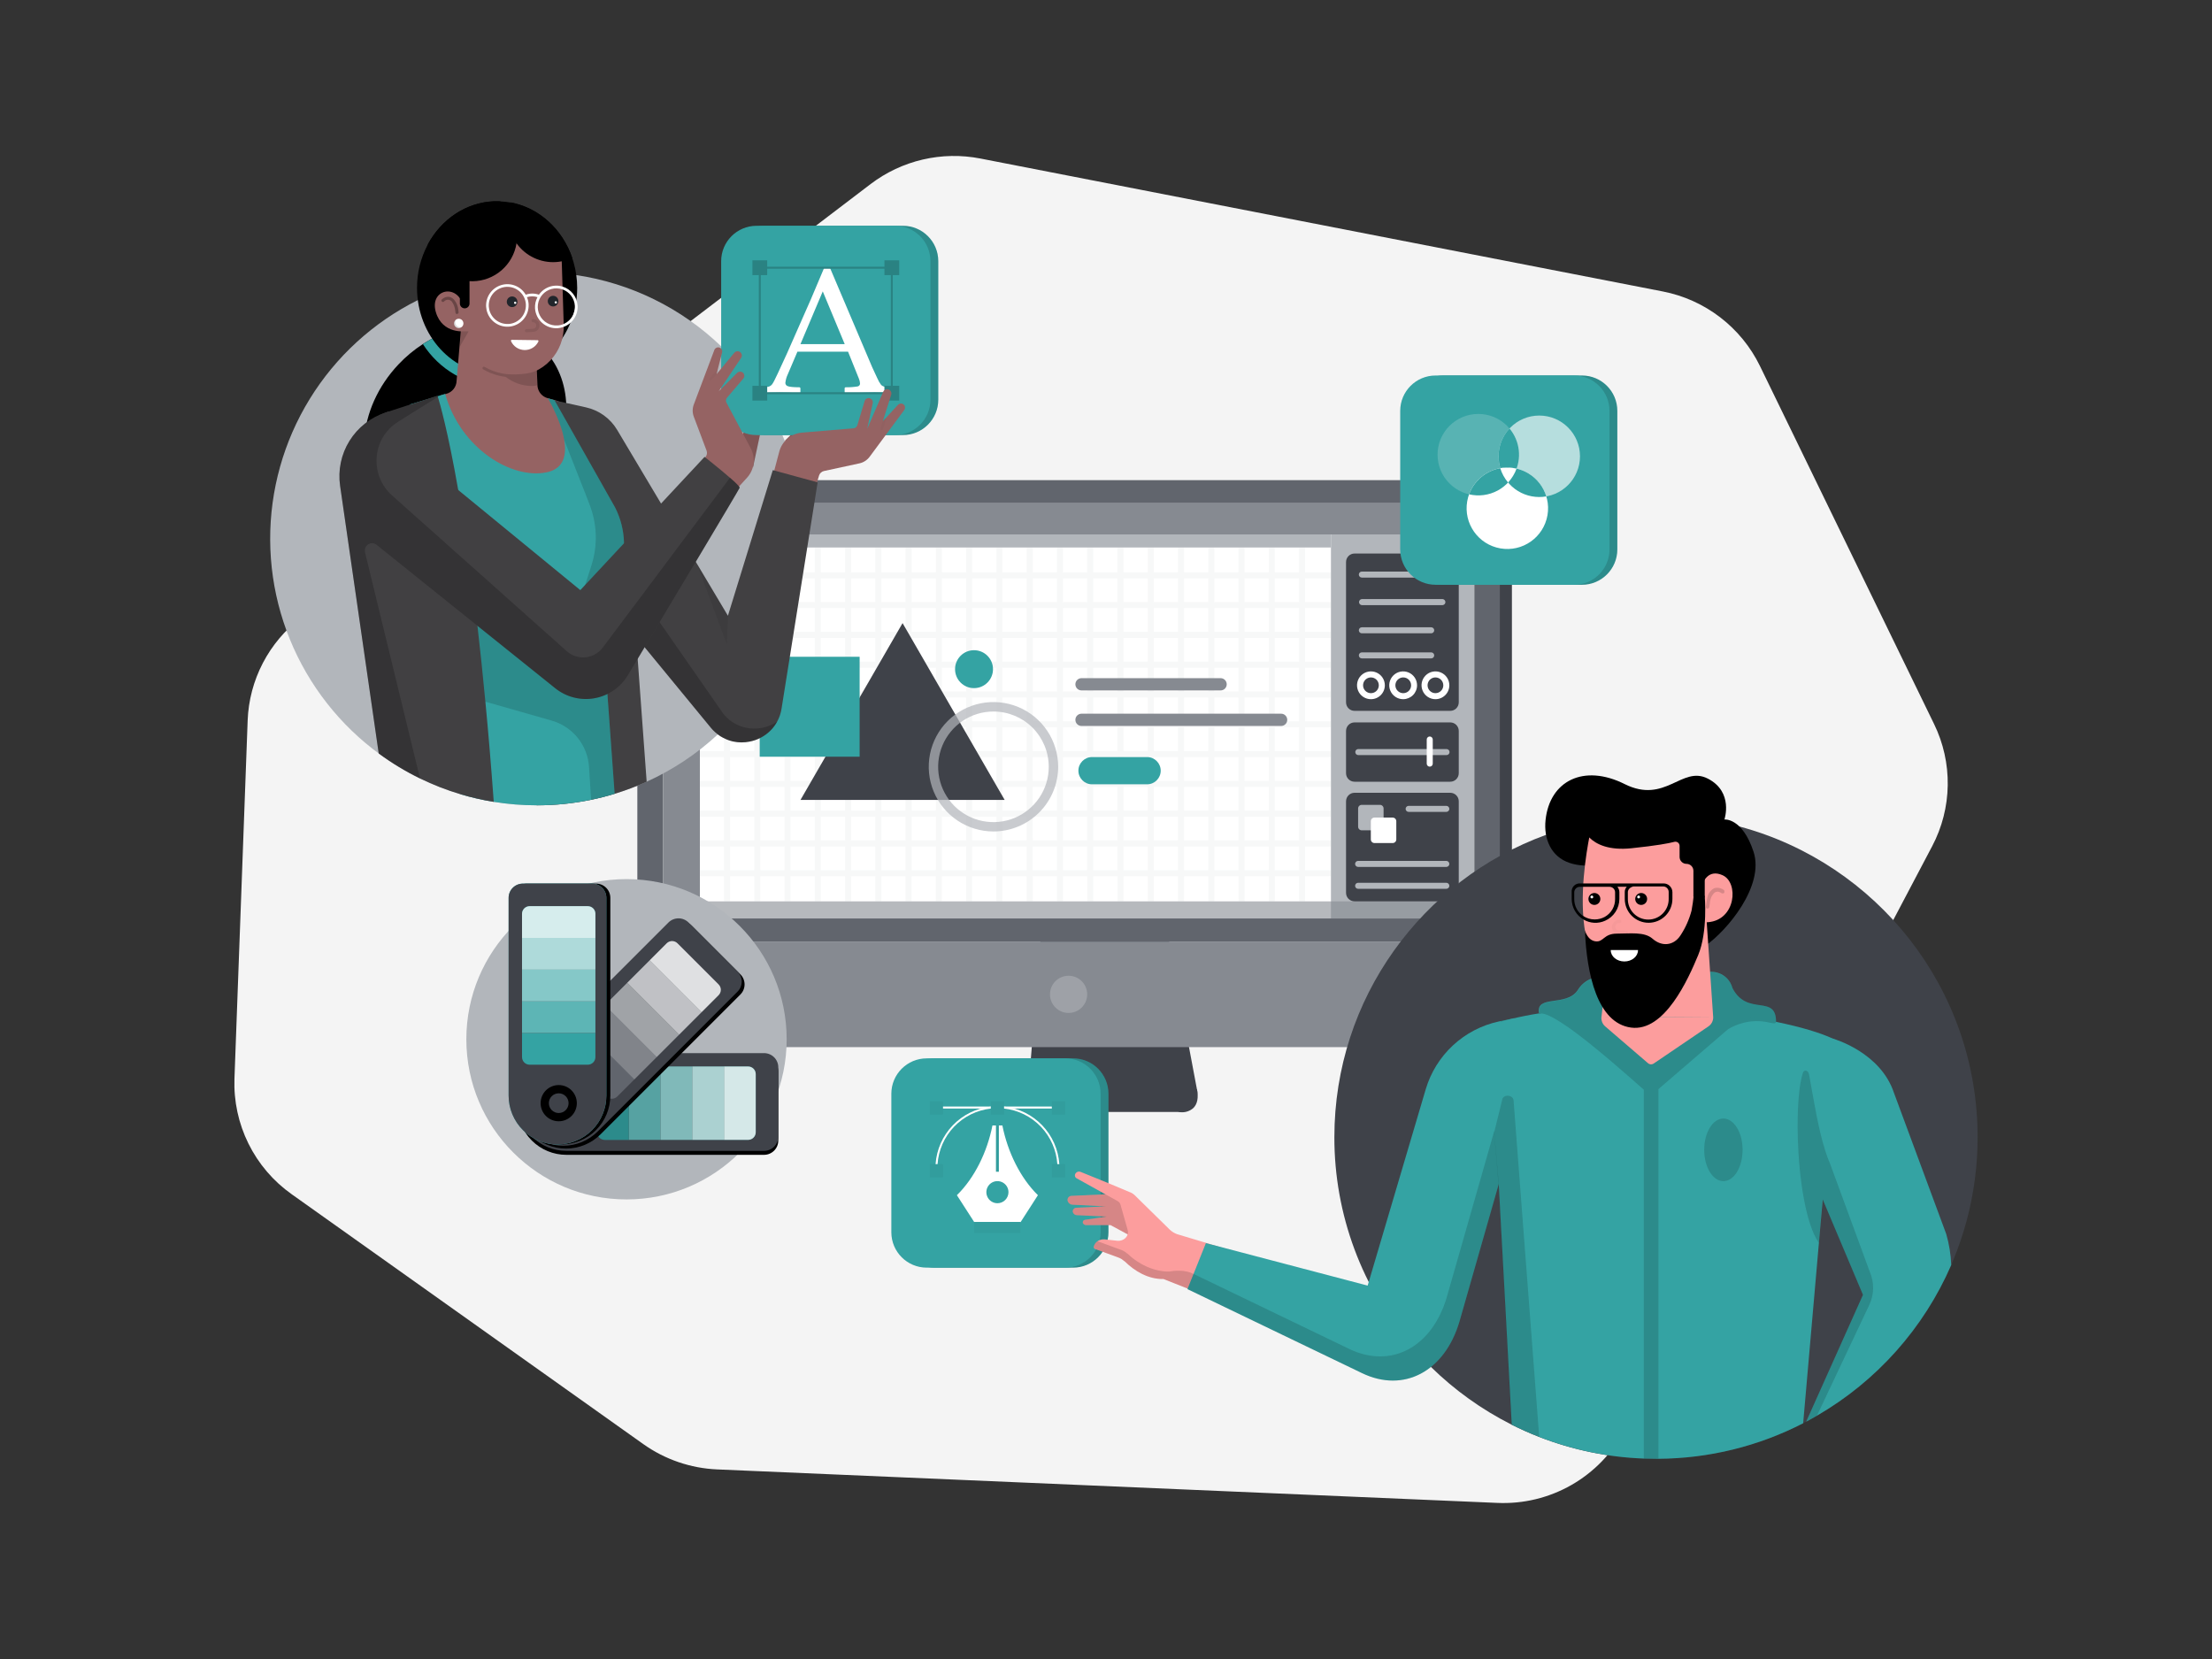 <svg class="gridItem__media" version="1.1" id="Layer_1" xmlns="http://www.w3.org/2000/svg" xmlns:xlink="http://www.w3.org/1999/xlink" x="0px" y="0px" width="1600" height="1200" viewBox="0 0 1600 1200" style="enable-background:new 0 0 1600 1200;" xml:space="preserve" fill="none">
<rect x="0" y="0" width="1600" height="1200" fill="#333333" stroke="none"/>
<path d="M217.759 446.82L629.759 133.11C640.939 124.615 653.79 118.58 667.466 115.4C681.143 112.22 695.338 111.968 709.119 114.66L1202.72 210.82C1217.81 213.747 1232.01 220.137 1244.2 229.487C1256.4 238.837 1266.26 250.891 1273 264.7L1399 523.77C1405.72 537.559 1409.09 552.735 1408.85 568.071C1408.61 583.407 1404.76 598.47 1397.61 612.04L1175 1034.54C1166.22 1051.11 1152.92 1064.84 1136.65 1074.14C1120.37 1083.44 1101.79 1087.93 1083.06 1087.09L518.789 1062.87C499.556 1062.05 480.971 1055.68 465.279 1044.53L210.999 863.83C197.7 854.416 186.952 841.841 179.723 827.238C172.494 812.636 169.011 796.464 169.589 780.18L179.139 521.07C179.688 506.609 183.436 492.449 190.114 479.61C196.792 466.771 206.234 455.572 217.759 446.82V446.82Z" fill="#F4F4F4"/>
<path d="M854.43 802.13H742.68L754 663.25H842.32L865.85 788.33C866.165 790.01 866.107 791.739 865.679 793.394C865.252 795.05 864.465 796.59 863.375 797.907C862.285 799.224 860.919 800.286 859.373 801.015C857.827 801.745 856.139 802.126 854.43 802.13Z" fill="#3F4249"/>
<path d="M1055.44 347.301H1077.25C1081.59 347.301 1085.75 349.024 1088.82 352.093C1091.88 355.161 1093.61 359.322 1093.61 363.661V741.781C1093.61 745.923 1091.96 749.895 1089.04 752.826C1086.11 755.756 1082.14 757.405 1078 757.411H1039.1V363.661C1039.1 359.325 1040.82 355.167 1043.88 352.1C1046.95 349.032 1051.1 347.306 1055.44 347.301Z" fill="#3F4249"/>
<path d="M461 681.061H1084.9V741.601C1084.9 745.796 1083.23 749.82 1080.27 752.787C1077.3 755.754 1073.28 757.421 1069.08 757.421H476.8C472.608 757.415 468.589 755.746 465.626 752.78C462.664 749.814 461 745.793 461 741.601V681.061Z" fill="#868A91"/>
<path d="M477.35 347.301H1068.53C1072.87 347.301 1077.03 349.024 1080.1 352.093C1083.17 355.161 1084.89 359.322 1084.89 363.661V681.061H461V363.661C461 359.324 462.722 355.164 465.788 352.096C468.854 349.028 473.013 347.303 477.35 347.301V347.301Z" fill="#61656D"/>
<path opacity="0.2" d="M772.938 732.691C780.367 732.691 786.388 726.669 786.388 719.241C786.388 711.813 780.367 705.791 772.938 705.791C765.51 705.791 759.488 711.813 759.488 719.241C759.488 726.669 765.51 732.691 772.938 732.691Z" fill="white"/>
<path d="M854.659 804.52C853.789 804.522 852.919 804.455 852.059 804.32H679.859V800H852.469H852.689C852.689 800 857.539 800.91 860.129 798.34C861.939 796.54 862.419 793.34 861.559 788.73L865.839 787.93C866.989 794.03 866.099 798.59 863.179 801.46C860.848 803.553 857.79 804.651 854.659 804.52V804.52Z" fill="#3F4249"/>
<path d="M800.749 799.949H679.859V804.309H800.749V799.949Z" fill="#868A91"/>
<path d="M1066.35 364.02H479.527V664.34H1066.35V364.02Z" fill="white"/>
<path d="M1066.35 364.02H479.527V386.56H1066.35V364.02Z" fill="#868A91"/>
<path d="M506.247 386.561H479.527V664.331H506.247V386.561Z" fill="#868A91"/>
<path d="M1066.34 386.561H962.719V664.331H1066.34V386.561Z" fill="#B2B6BB"/>
<path opacity="0.6" d="M1066.35 651.98H479.527V664.341H1066.35V651.98Z" fill="#868A91"/>
<path d="M1049.01 400.381H979.779C976.382 400.381 973.629 403.134 973.629 406.531V508.031C973.629 511.427 976.382 514.181 979.779 514.181H1049.01C1052.41 514.181 1055.16 511.427 1055.16 508.031V406.531C1055.16 403.134 1052.41 400.381 1049.01 400.381Z" fill="#3F4249"/>
<path d="M1049.01 522.541H979.779C976.382 522.541 973.629 525.294 973.629 528.691V559.291C973.629 562.688 976.382 565.441 979.779 565.441H1049.01C1052.41 565.441 1055.16 562.688 1055.16 559.291V528.691C1055.16 525.294 1052.41 522.541 1049.01 522.541Z" fill="#3F4249"/>
<path d="M1049.01 573.439H979.779C976.382 573.439 973.629 576.193 973.629 579.589V645.819C973.629 649.216 976.382 651.969 979.779 651.969H1049.01C1052.41 651.969 1055.16 649.216 1055.16 645.819V579.589C1055.16 576.193 1052.41 573.439 1049.01 573.439Z" fill="#3F4249"/>
<path d="M574.1 386.561H506.25V396.011H574.1V386.561Z" fill="#3F4249"/>
<path d="M962.718 386.561H574.098V396.011H962.718V386.561Z" fill="#B2B6BB"/>
<path d="M1043.46 417.78H985.059C984.481 417.78 983.926 417.55 983.517 417.141C983.109 416.733 982.879 416.178 982.879 415.6C982.879 415.022 983.109 414.467 983.517 414.058C983.926 413.65 984.481 413.42 985.059 413.42H1043.46C1044.04 413.42 1044.59 413.65 1045 414.058C1045.41 414.467 1045.64 415.022 1045.64 415.6C1045.64 416.178 1045.41 416.733 1045 417.141C1044.59 417.55 1044.04 417.78 1043.46 417.78V417.78Z" fill="#B2B6BB"/>
<path d="M1043.46 437.7H985.058C984.504 437.663 983.985 437.416 983.606 437.01C983.227 436.605 983.016 436.07 983.016 435.515C983.016 434.96 983.227 434.425 983.606 434.02C983.985 433.614 984.504 433.368 985.058 433.33H1043.46C1044.01 433.368 1044.53 433.614 1044.91 434.02C1045.29 434.425 1045.5 434.96 1045.5 435.515C1045.5 436.07 1045.29 436.605 1044.91 437.01C1044.53 437.416 1044.01 437.663 1043.46 437.7Z" fill="#B2B6BB"/>
<path d="M1046.16 546.18H982.358C981.805 546.142 981.285 545.896 980.906 545.49C980.527 545.084 980.316 544.55 980.316 543.995C980.316 543.439 980.527 542.905 980.906 542.499C981.285 542.094 981.805 541.847 982.358 541.81H1046.16C1046.46 541.789 1046.76 541.831 1047.04 541.932C1047.32 542.032 1047.58 542.19 1047.8 542.395C1048.02 542.6 1048.2 542.847 1048.32 543.123C1048.43 543.398 1048.5 543.695 1048.5 543.995C1048.5 544.295 1048.43 544.592 1048.32 544.867C1048.2 545.142 1048.02 545.39 1047.8 545.595C1047.58 545.8 1047.32 545.957 1047.04 546.058C1046.76 546.158 1046.46 546.2 1046.16 546.18V546.18Z" fill="#B2B6BB"/>
<path d="M1035.23 458.09H985.059C984.481 458.09 983.926 457.861 983.517 457.452C983.109 457.043 982.879 456.489 982.879 455.91C982.879 455.332 983.109 454.778 983.517 454.369C983.926 453.96 984.481 453.73 985.059 453.73H1035.23C1035.81 453.73 1036.36 453.96 1036.77 454.369C1037.18 454.778 1037.41 455.332 1037.41 455.91C1037.41 456.489 1037.18 457.043 1036.77 457.452C1036.36 457.861 1035.81 458.09 1035.23 458.09V458.09Z" fill="#B2B6BB"/>
<path d="M1035.23 476.241H985.059C984.481 476.241 983.926 476.011 983.517 475.602C983.109 475.194 982.879 474.639 982.879 474.061C982.879 473.483 983.109 472.928 983.517 472.519C983.926 472.111 984.481 471.881 985.059 471.881H1035.23C1035.81 471.881 1036.36 472.111 1036.77 472.519C1037.18 472.928 1037.41 473.483 1037.41 474.061C1037.41 474.639 1037.18 475.194 1036.77 475.602C1036.36 476.011 1035.81 476.241 1035.23 476.241V476.241Z" fill="#B2B6BB"/>
<path d="M991.63 505.751C989.641 505.751 987.696 505.161 986.041 504.055C984.387 502.95 983.097 501.379 982.336 499.541C981.575 497.702 981.375 495.68 981.764 493.728C982.152 491.777 983.11 489.984 984.517 488.577C985.924 487.17 987.716 486.212 989.668 485.824C991.619 485.436 993.642 485.635 995.48 486.397C997.318 487.158 998.889 488.447 999.995 490.102C1001.1 491.756 1001.69 493.701 1001.69 495.691C1001.69 498.358 1000.63 500.915 998.741 502.801C996.855 504.687 994.298 505.748 991.63 505.751V505.751ZM991.63 490.001C990.505 490.003 989.406 490.338 988.472 490.965C987.537 491.591 986.81 492.48 986.381 493.52C985.951 494.56 985.84 495.704 986.061 496.807C986.282 497.91 986.824 498.923 987.62 499.718C988.417 500.513 989.43 501.054 990.534 501.272C991.637 501.491 992.781 501.378 993.82 500.947C994.859 500.516 995.747 499.787 996.372 498.851C996.997 497.916 997.33 496.816 997.33 495.691C997.33 494.943 997.183 494.202 996.896 493.511C996.61 492.82 996.19 492.192 995.66 491.664C995.131 491.135 994.502 490.716 993.811 490.431C993.119 490.146 992.378 490 991.63 490.001V490.001Z" fill="white"/>
<path d="M1015 505.751C1013.01 505.763 1011.06 505.183 1009.39 504.085C1007.73 502.986 1006.43 501.419 1005.66 499.582C1004.89 497.745 1004.68 495.721 1005.06 493.765C1005.45 491.81 1006.4 490.012 1007.8 488.599C1009.21 487.186 1011 486.222 1012.95 485.829C1014.91 485.436 1016.93 485.631 1018.77 486.391C1020.62 487.15 1022.19 488.44 1023.3 490.095C1024.41 491.751 1025 493.698 1025 495.691C1025 498.348 1023.94 500.896 1022.07 502.78C1020.2 504.665 1017.66 505.732 1015 505.751V505.751ZM1015 490.001C1013.87 490.003 1012.77 490.338 1011.84 490.964C1010.91 491.591 1010.18 492.48 1009.75 493.52C1009.32 494.56 1009.21 495.704 1009.43 496.807C1009.65 497.91 1010.19 498.923 1010.99 499.718C1011.79 500.512 1012.8 501.053 1013.9 501.272C1015.01 501.491 1016.15 501.378 1017.19 500.947C1018.23 500.516 1019.12 499.786 1019.74 498.851C1020.37 497.915 1020.7 496.816 1020.7 495.691C1020.7 494.943 1020.55 494.202 1020.26 493.511C1019.98 492.82 1019.56 492.192 1019.03 491.664C1018.5 491.135 1017.87 490.716 1017.18 490.431C1016.49 490.146 1015.75 489.999 1015 490.001V490.001Z" fill="white"/>
<path d="M1038.29 505.751C1036.3 505.751 1034.36 505.161 1032.7 504.055C1031.05 502.95 1029.76 501.379 1029 499.541C1028.23 497.702 1028.04 495.68 1028.42 493.728C1028.81 491.777 1029.77 489.984 1031.18 488.577C1032.58 487.17 1034.38 486.212 1036.33 485.824C1038.28 485.436 1040.3 485.635 1042.14 486.397C1043.98 487.158 1045.55 488.447 1046.65 490.102C1047.76 491.756 1048.35 493.701 1048.35 495.691C1048.35 498.358 1047.29 500.915 1045.4 502.801C1043.51 504.687 1040.96 505.748 1038.29 505.751V505.751ZM1038.29 490.001C1037.17 490.001 1036.06 490.335 1035.13 490.96C1034.19 491.585 1033.46 492.474 1033.03 493.513C1032.6 494.553 1032.49 495.697 1032.71 496.801C1032.93 497.905 1033.47 498.919 1034.27 499.714C1035.06 500.51 1036.08 501.052 1037.18 501.272C1038.28 501.491 1039.43 501.378 1040.47 500.948C1041.51 500.517 1042.4 499.788 1043.02 498.852C1043.65 497.916 1043.98 496.816 1043.98 495.691C1043.98 494.182 1043.38 492.735 1042.31 491.667C1041.25 490.6 1039.8 490.001 1038.29 490.001Z" fill="white"/>
<path d="M1034.17 554.541C1033.59 554.541 1033.04 554.311 1032.63 553.902C1032.22 553.493 1031.99 552.939 1031.99 552.361V534.901C1031.99 534.323 1032.22 533.768 1032.63 533.359C1033.04 532.95 1033.59 532.721 1034.17 532.721C1034.75 532.721 1035.3 532.95 1035.71 533.359C1036.12 533.768 1036.35 534.323 1036.35 534.901V552.361C1036.35 552.938 1036.12 553.491 1035.71 553.899C1035.3 554.308 1034.75 554.538 1034.17 554.541Z" fill="white"/>
<path d="M998.159 582.17H984.979C983.532 582.17 982.359 583.343 982.359 584.79V597.97C982.359 599.417 983.532 600.59 984.979 600.59H998.159C999.606 600.59 1000.78 599.417 1000.78 597.97V584.79C1000.78 583.343 999.606 582.17 998.159 582.17Z" fill="#B2B6BB"/>
<path d="M1007.36 591.381H994.179C992.732 591.381 991.559 592.554 991.559 594.001V607.181C991.559 608.628 992.732 609.801 994.179 609.801H1007.36C1008.81 609.801 1009.98 608.628 1009.98 607.181V594.001C1009.98 592.554 1008.81 591.381 1007.36 591.381Z" fill="white"/>
<path d="M1046.16 587.26H1018.9C1018.32 587.26 1017.77 587.031 1017.36 586.622C1016.95 586.213 1016.72 585.659 1016.72 585.08C1016.72 584.502 1016.95 583.948 1017.36 583.539C1017.77 583.13 1018.32 582.9 1018.9 582.9H1046.16C1046.74 582.9 1047.29 583.13 1047.7 583.539C1048.11 583.948 1048.34 584.502 1048.34 585.08C1048.34 585.659 1048.11 586.213 1047.7 586.622C1047.29 587.031 1046.74 587.26 1046.16 587.26V587.26Z" fill="#B2B6BB"/>
<path d="M1046.16 627.071H982.36C981.782 627.071 981.227 626.841 980.818 626.432C980.409 626.024 980.18 625.469 980.18 624.891C980.18 624.313 980.409 623.758 980.818 623.349C981.227 622.941 981.782 622.711 982.36 622.711H1046.16C1046.74 622.711 1047.29 622.941 1047.7 623.349C1048.11 623.758 1048.34 624.313 1048.34 624.891C1048.34 625.469 1048.11 626.024 1047.7 626.432C1047.29 626.841 1046.74 627.071 1046.16 627.071V627.071Z" fill="#B2B6BB"/>
<path d="M1046.16 642.901H982.36C981.782 642.901 981.227 642.671 980.818 642.263C980.409 641.854 980.18 641.299 980.18 640.721C980.18 640.143 980.409 639.588 980.818 639.18C981.227 638.771 981.782 638.541 982.36 638.541H1046.16C1046.74 638.541 1047.29 638.771 1047.7 639.18C1048.11 639.588 1048.34 640.143 1048.34 640.721C1048.34 641.299 1048.11 641.854 1047.7 642.263C1047.29 642.671 1046.74 642.901 1046.16 642.901V642.901Z" fill="#B2B6BB"/>
<path opacity="0.1" d="M962.72 418.33V414H944V396H939.63V414H922.09V396H917.73V414H900.2V396H895.84V414H878.31V396H874V414H856.42V396H852.06V414H834.53V396H830.17V414H812.64V396H808.28V414H790.75V396H786.38V414H768.86V396H764.49V414H747V396H742.6V414H725.07V396H720.71V414H703.18V396H698.82V414H681.29V396H676.93V414H659.4V396H655V414H637.51V396H633.14V414H615.62V396H611.25V414H593.73V396H589.36V414H571.83V396H567.47V414H549.94V396H545.58V414H528.05V396H523.69V414H506.25V418.36H523.69V435.55H506.25V439.91H523.69V457.09H506.25V461.46H523.69V478.64H506.25V483H523.69V500.19H506.25V504.55H523.69V521.7H506.25V526.06H523.69V543.25H506.25V547.61H523.69V564.8H506.25V569.16H523.69V586.34H506.25V590.7H523.69V607.89H506.25V612.25H523.69V629.43H506.25V633.8H523.69V652H528.05V633.8H545.58V652H549.94V633.8H567.47V652H571.83V633.8H589.36V652H593.73V633.8H611.25V652H615.62V633.8H633.14V652H637.51V633.8H655V652H659.36V633.8H676.89V652H681.25V633.8H698.78V652H703.14V633.8H720.67V652H725.03V633.8H742.6V652H747V633.8H764.53V652H768.9V633.8H786.42V652H790.79V633.8H808.32V652H812.68V633.8H830.21V652H834.57V633.8H852.1V652H856.46V633.8H874V652H878.36V633.8H895.89V652H900.25V633.8H917.78V652H922.14V633.8H939.67V652H944V633.8H962.73V629.43H944V612.25H962.73V607.89H944V590.7H962.73V586.34H944V569.16H962.73V564.8H944V547.61H962.73V543.25H944V526.06H962.73V521.7H944V504.52H962.73V500.16H944V483H962.73V478.64H944V461.43H962.73V457.06H944V439.88H962.73V435.52H944V418.33H962.72ZM917.72 418.33V435.52H900.2V418.33H917.72ZM808.28 521.7H790.75V504.52H808.28V521.7ZM812.64 504.52H830.17V521.7H812.64V504.52ZM786.38 521.7H768.86V504.52H786.38V521.7ZM764.49 521.7H747V504.52H764.53L764.49 521.7ZM742.6 521.7H725.07V504.52H742.6V521.7ZM720.71 521.7H703.18V504.52H720.71V521.7ZM698.82 521.7H681.29V504.52H698.82V521.7ZM676.93 521.7H659.4V504.52H676.93V521.7ZM655.04 521.7H637.51V504.52H655L655.04 521.7ZM633.14 521.7H615.62V504.52H633.14V521.7ZM633.14 526.06V543.25H615.62V526.06H633.14ZM637.51 526.06H655V543.25H637.51V526.06ZM659.4 526.06H676.93V543.25H659.4V526.06ZM681.29 526.06H698.82V543.25H681.29V526.06ZM703.18 526.06H720.71V543.25H703.18V526.06ZM725.07 526.06H742.6V543.25H725.07V526.06ZM746.96 526.06H764.49V543.25H747L746.96 526.06ZM768.86 526.06H786.38V543.25H768.86V526.06ZM790.75 526.06H808.28V543.25H790.75V526.06ZM812.64 526.06H830.17V543.25H812.64V526.06ZM834.53 526.06H852.06V543.25H834.53V526.06ZM834.53 521.7V504.52H852.06V521.7H834.53ZM834.53 500.16V483H852.06V500.19L834.53 500.16ZM830.17 500.16H812.64V483H830.17V500.16ZM808.28 500.16H790.75V483H808.28V500.16ZM786.38 500.16H768.86V483H786.38V500.16ZM764.49 500.16H747V483H764.53L764.49 500.16ZM742.6 500.16H725.07V483H742.6V500.16ZM720.71 500.16H703.18V483H720.71V500.16ZM698.82 500.16H681.29V483H698.82V500.16ZM676.93 500.16H659.4V483H676.93V500.16ZM655.04 500.16H637.51V483H655L655.04 500.16ZM633.14 500.16H615.62V483H633.14V500.16ZM611.25 500.16H593.73V483H611.25V500.16ZM611.25 504.52V521.7H593.73V504.52H611.25ZM611.25 526.06V543.25H593.73V526.06H611.25ZM611.25 547.61V564.8H593.73V547.61H611.25ZM615.62 547.61H633.14V564.8H615.62V547.61ZM637.51 547.61H655V564.8H637.51V547.61ZM659.4 547.61H676.93V564.8H659.4V547.61ZM681.29 547.61H698.82V564.8H681.29V547.61ZM703.18 547.61H720.71V564.8H703.18V547.61ZM725.07 547.61H742.6V564.8H725.07V547.61ZM746.96 547.61H764.49V564.8H747L746.96 547.61ZM768.86 547.61H786.38V564.8H768.86V547.61ZM790.75 547.61H808.28V564.8H790.75V547.61ZM812.64 547.61H830.17V564.8H812.64V547.61ZM834.53 547.61H852.06V564.8H834.53V547.61ZM856.42 547.61H874V564.8H856.42V547.61ZM856.42 543.25V526.06H874V543.25H856.42ZM856.42 521.7V504.52H874V521.7H856.42ZM856.42 500.16V483H874V500.19L856.42 500.16ZM856.42 478.61V461.43H874V478.61H856.42ZM852.06 478.61H834.53V461.43H852.06V478.61ZM830.17 478.61H812.64V461.43H830.17V478.61ZM808.28 478.61H790.75V461.43H808.28V478.61ZM786.38 478.61H768.86V461.43H786.38V478.61ZM764.49 478.61H747V461.43H764.53L764.49 478.61ZM742.6 478.61H725.07V461.43H742.6V478.61ZM720.71 478.61H703.18V461.43H720.71V478.61ZM698.82 478.61H681.29V461.43H698.82V478.61ZM676.93 478.61H659.4V461.43H676.93V478.61ZM655.04 478.61H637.51V461.43H655L655.04 478.61ZM633.14 478.61H615.62V461.43H633.14V478.61ZM611.25 478.61H593.73V461.43H611.25V478.61ZM589.36 478.61H571.83V461.43H589.36V478.61ZM589.36 482.97V500.16H571.83V483L589.36 482.97ZM589.36 504.52V521.7H571.83V504.52H589.36ZM589.36 526.06V543.25H571.83V526.06H589.36ZM589.36 547.61V564.8H571.83V547.61H589.36ZM589.36 569.16V586.34H571.83V569.16H589.36ZM593.73 569.16H611.25V586.34H593.73V569.16ZM615.62 569.16H633.14V586.34H615.62V569.16ZM637.51 569.16H655V586.34H637.51V569.16ZM659.4 569.16H676.93V586.34H659.4V569.16ZM681.29 569.16H698.82V586.34H681.29V569.16ZM703.18 569.16H720.71V586.34H703.18V569.16ZM725.07 569.16H742.6V586.34H725.07V569.16ZM746.96 569.16H764.49V586.34H747L746.96 569.16ZM768.86 569.16H786.38V586.34H768.86V569.16ZM790.75 569.16H808.28V586.34H790.75V569.16ZM812.64 569.16H830.17V586.34H812.64V569.16ZM834.53 569.16H852.06V586.34H834.53V569.16ZM856.42 569.16H874V586.34H856.42V569.16ZM878.31 569.16H895.84V586.34H878.31V569.16ZM878.31 564.8V547.61H895.84V564.8H878.31ZM878.31 543.25V526.06H895.84V543.25H878.31ZM878.31 521.7V504.52H895.84V521.7H878.31ZM878.31 500.16V483H895.84V500.19L878.31 500.16ZM878.31 478.61V461.43H895.84V478.61H878.31ZM878.31 457.06V439.88H895.84V457.06H878.31ZM873.95 457.06H856.42V439.88H874L873.95 457.06ZM852.06 457.06H834.53V439.88H852.06V457.06ZM830.17 457.06H812.64V439.88H830.17V457.06ZM808.28 457.06H790.75V439.88H808.28V457.06ZM786.38 457.06H768.86V439.88H786.38V457.06ZM764.49 457.06H747V439.88H764.53L764.49 457.06ZM742.6 457.06H725.07V439.88H742.6V457.06ZM720.71 457.06H703.18V439.88H720.71V457.06ZM698.82 457.06H681.29V439.88H698.82V457.06ZM676.93 457.06H659.4V439.88H676.93V457.06ZM655.04 457.06H637.51V439.88H655L655.04 457.06ZM633.14 457.06H615.62V439.88H633.14V457.06ZM611.25 457.06H593.73V439.88H611.25V457.06ZM589.36 457.06H571.83V439.88H589.36V457.06ZM567.47 457.06H549.94V439.88H567.47V457.06ZM567.47 461.43V478.61H549.94V461.43H567.47ZM567.47 482.97V500.16H549.94V483L567.47 482.97ZM567.47 504.52V521.7H549.94V504.52H567.47ZM567.47 526.06V543.25H549.94V526.06H567.47ZM567.47 547.61V564.8H549.94V547.61H567.47ZM567.47 569.16V586.34H549.94V569.16H567.47ZM567.47 590.7V607.89H549.94V590.7H567.47ZM571.83 590.7H589.36V607.89H571.83V590.7ZM593.73 590.7H611.25V607.89H593.73V590.7ZM615.62 590.7H633.14V607.89H615.62V590.7ZM637.51 590.7H655V607.89H637.51V590.7ZM659.4 590.7H676.93V607.89H659.4V590.7ZM681.29 590.7H698.82V607.89H681.29V590.7ZM703.18 590.7H720.71V607.89H703.18V590.7ZM725.07 590.7H742.6V607.89H725.07V590.7ZM746.96 590.7H764.49V607.89H747L746.96 590.7ZM768.86 590.7H786.38V607.89H768.86V590.7ZM790.75 590.7H808.28V607.89H790.75V590.7ZM812.64 590.7H830.17V607.89H812.64V590.7ZM834.53 590.7H852.06V607.89H834.53V590.7ZM856.42 590.7H874V607.89H856.42V590.7ZM878.31 590.7H895.84V607.89H878.31V590.7ZM900.2 590.7H917.73V607.89H900.2V590.7ZM900.2 586.34V569.16H917.73V586.34H900.2ZM900.2 564.8V547.61H917.73V564.8H900.2ZM900.2 543.25V526.06H917.73V543.25H900.2ZM900.2 521.7V504.52H917.73V521.7H900.2ZM900.2 500.16V483H917.73V500.19L900.2 500.16ZM900.2 478.61V461.43H917.73V478.61H900.2ZM900.2 457.06V439.88H917.73V457.06H900.2ZM895.84 418.33V435.52H878.31V418.33H895.84ZM873.95 418.33V435.52H856.42V418.33H873.95ZM852.06 418.33V435.52H834.53V418.33H852.06ZM830.17 418.33V435.52H812.64V418.33H830.17ZM808.28 418.33V435.52H790.75V418.33H808.28ZM786.38 418.33V435.52H768.86V418.33H786.38ZM764.49 418.33V435.52H747V418.33H764.49ZM742.6 418.33V435.52H725.07V418.33H742.6ZM720.71 418.33V435.52H703.18V418.33H720.71ZM698.82 418.33V435.52H681.29V418.33H698.82ZM676.93 418.33V435.52H659.4V418.33H676.93ZM655.04 418.33V435.52H637.51V418.33H655.04ZM633.14 418.33V435.52H615.62V418.33H633.14ZM611.25 418.33V435.52H593.73V418.33H611.25ZM589.36 418.33V435.52H571.83V418.33H589.36ZM567.47 418.33V435.52H549.94V418.33H567.47ZM528.05 418.33H545.58V435.52H528.05V418.33ZM528.05 439.88H545.58V457.06H528.05V439.88ZM528.05 461.43H545.58V478.61H528.05V461.43ZM528.05 482.97H545.58V500.16H528.05V482.97ZM528.05 504.52H545.58V521.7H528.05V504.52ZM528.05 526.06H545.58V543.25H528.05V526.06ZM528.05 547.61H545.58V564.8H528.05V547.61ZM528.05 569.16H545.58V586.34H528.05V569.16ZM528.05 590.7H545.58V607.89H528.05V590.7ZM528.05 629.43V612.25H545.58V629.43H528.05ZM549.94 629.43V612.25H567.47V629.43H549.94ZM571.83 629.43V612.25H589.36V629.43H571.83ZM593.73 629.43V612.25H611.25V629.43H593.73ZM615.62 629.43V612.25H633.14V629.43H615.62ZM637.51 629.43V612.25H655V629.43H637.51ZM659.4 629.43V612.25H676.93V629.43H659.4ZM681.29 629.43V612.25H698.82V629.43H681.29ZM703.18 629.43V612.25H720.71V629.43H703.18ZM725.07 629.43V612.25H742.6V629.43H725.07ZM746.96 629.43V612.25H764.49V629.43H746.96ZM768.86 629.43V612.25H786.38V629.43H768.86ZM790.75 629.43V612.25H808.28V629.43H790.75ZM812.64 629.43V612.25H830.17V629.43H812.64ZM834.53 629.43V612.25H852.06V629.43H834.53ZM856.42 629.43V612.25H874V629.43H856.42ZM878.31 629.43V612.25H895.84V629.43H878.31ZM900.2 629.43V612.25H917.73V629.43H900.2ZM939.62 629.43H922.09V612.25H939.62V629.43ZM939.62 607.89H922.09V590.7H939.62V607.89ZM939.62 586.34H922.09V569.16H939.62V586.34ZM939.62 564.8H922.09V547.61H939.62V564.8ZM939.62 543.25H922.09V526.06H939.62V543.25ZM939.62 521.7H922.09V504.52H939.62V521.7ZM939.62 500.16H922.09V483H939.62V500.16ZM939.62 478.61H922.09V461.43H939.62V478.61ZM939.62 457.06H922.09V439.88H939.62V457.06ZM939.62 435.52H922.09V418.33H939.62V435.52Z" fill="#B2B6BB"/>
<path d="M579.008 578.621L652.858 450.711L726.708 578.621H579.008Z" fill="#3F4249"/>
<path d="M704.54 497.751C712.118 497.751 718.26 491.608 718.26 484.031C718.26 476.453 712.118 470.311 704.54 470.311C696.963 470.311 690.82 476.453 690.82 484.031C690.82 491.608 696.963 497.751 704.54 497.751Z" class="change-color-in-svg" fill="#4D61FC" style="fill: rgb(52, 163, 163);"/>
<path d="M621.798 475.061H549.508V547.351H621.798V475.061Z" class="change-color-in-svg" fill="#4D61FC" style="fill: rgb(52, 163, 163);"/>
<path opacity="0.7" d="M718.589 601.42C709.333 601.42 700.285 598.676 692.588 593.533C684.892 588.391 678.894 581.082 675.351 572.53C671.809 563.978 670.883 554.568 672.688 545.49C674.494 536.412 678.951 528.073 685.496 521.528C692.042 514.983 700.381 510.525 709.459 508.72C718.537 506.914 727.947 507.841 736.499 511.383C745.05 514.925 752.359 520.923 757.502 528.62C762.644 536.316 765.389 545.364 765.389 554.62C765.376 567.028 760.441 578.924 751.667 587.698C742.893 596.472 730.997 601.407 718.589 601.42V601.42ZM718.589 514.66C710.678 514.66 702.944 517.006 696.366 521.402C689.788 525.797 684.661 532.044 681.634 539.353C678.606 546.662 677.814 554.705 679.358 562.464C680.901 570.223 684.711 577.351 690.305 582.945C695.899 588.539 703.026 592.348 710.785 593.892C718.545 595.435 726.587 594.643 733.896 591.616C741.205 588.588 747.453 583.461 751.848 576.883C756.243 570.305 758.589 562.572 758.589 554.66C758.589 544.052 754.375 533.878 746.873 526.376C739.372 518.875 729.198 514.66 718.589 514.66V514.66Z" fill="#B2B6BB"/>
<path d="M882.879 490.529H782.299C779.847 490.529 777.859 492.517 777.859 494.969C777.859 497.421 779.847 499.409 782.299 499.409H882.879C885.332 499.409 887.319 497.421 887.319 494.969C887.319 492.517 885.332 490.529 882.879 490.529Z" fill="#868A91"/>
<path d="M926.659 516.23H782.299C779.847 516.23 777.859 518.218 777.859 520.67C777.859 523.123 779.847 525.11 782.299 525.11H926.659C929.112 525.11 931.099 523.123 931.099 520.67C931.099 518.218 929.112 516.23 926.659 516.23Z" fill="#868A91"/>
<path d="M829.719 547.609H789.889C784.449 547.609 780.039 552.019 780.039 557.459C780.039 562.899 784.449 567.309 789.889 567.309H829.719C835.159 567.309 839.569 562.899 839.569 557.459C839.569 552.019 835.159 547.609 829.719 547.609Z" class="change-color-in-svg" fill="#4D61FC" style="fill: rgb(52, 163, 163);"/>
<path d="M581.078 389.73C581.144 438.761 562.458 485.961 528.848 521.66C525.754 524.993 522.544 528.183 519.218 531.23C504.014 545.321 486.638 556.87 467.758 565.43C460.229 568.839 452.486 571.755 444.578 574.16C439.031 575.86 433.365 577.306 427.578 578.5C414.633 581.176 401.447 582.516 388.228 582.5H388.138C377.754 582.502 367.386 581.662 357.138 579.99C349.06 578.695 341.076 576.871 333.238 574.53C323.125 571.53 313.278 567.697 303.798 563.07C271.434 547.295 244.131 522.777 224.979 492.29C205.826 461.803 195.588 426.564 195.424 390.561C195.259 354.558 205.175 319.227 224.048 288.566C242.922 257.906 269.999 233.139 302.218 217.07C311.994 212.185 322.172 208.147 332.638 205L333.168 204.84C335.028 204.29 336.898 203.76 338.788 203.27C339.058 203.19 339.328 203.11 339.608 203.05C345.378 201.55 351.238 200.3 357.198 199.35C367.467 197.684 377.854 196.848 388.258 196.85C394.438 196.85 400.568 197.14 406.598 197.72C410.048 198.04 413.468 198.45 416.868 198.97C456.291 204.863 492.905 222.872 521.638 250.5C523.568 252.34 525.448 254.22 527.298 256.14C527.838 256.7 528.378 257.27 528.898 257.83C530.438 259.47 531.941 261.136 533.408 262.83C537.954 268.004 542.21 273.426 546.158 279.07C548.608 282.55 550.938 286.07 553.158 289.75C558.015 297.764 562.286 306.119 565.938 314.75C566.528 316.15 567.098 317.55 567.658 318.97V319.04V319.12C570.937 327.448 573.631 335.995 575.718 344.7C576.118 346.36 576.488 348.03 576.848 349.7C579.644 362.86 581.062 376.276 581.078 389.73V389.73Z" fill="#B2B6BB"/>
<path d="M384.66 354.72C354.26 386.85 308.05 392.48 281.42 367.29C254.79 342.1 257.88 295.65 288.28 263.52C293.533 257.95 299.439 253.035 305.87 248.88C334.55 230.36 369.64 230.25 391.52 250.94C395.287 254.511 398.541 258.586 401.19 263.05C416.68 289.22 410.68 327.22 384.66 354.72Z" fill="black"/>
<path d="M371.287 238.701C351.157 231.701 326.807 235.361 305.867 248.881C317.717 267.201 337.347 279.171 359.577 279.171C368.566 279.17 377.443 277.186 385.577 273.361C380.767 261.821 376.047 250.251 371.287 238.701Z" class="change-color-in-svg" fill="#4D61FC" style="fill: rgb(52, 163, 163);"/>
<path d="M417.499 208.229C417.499 242.869 391.569 270.939 359.579 270.939C327.589 270.939 301.649 242.869 301.649 208.229C301.621 197.433 304.226 186.792 309.239 177.229L309.519 176.719C319.229 158.719 337.049 146.369 357.569 145.609C358.229 145.609 358.899 145.609 359.569 145.609C360.239 145.609 361.079 145.609 361.819 145.669C364.349 145.77 366.869 146.05 369.359 146.509V146.509C389.949 150.319 406.839 165.889 413.899 186.619C414.229 187.619 414.539 188.529 414.819 189.509C416.591 195.592 417.493 201.894 417.499 208.229Z" fill="black"/>
<path d="M544.66 338.12L551.66 305.3C551.801 304.642 551.699 303.955 551.371 303.366C551.044 302.777 550.514 302.328 549.88 302.1H549.8C548.22 301.527 546.483 301.56 544.925 302.194C543.368 302.828 542.101 304.017 541.37 305.53L537 314.7L544.66 338.12Z" fill="#956363"/>
<path opacity="0.15" d="M544.66 338.12L551.66 305.3C551.801 304.642 551.699 303.955 551.371 303.366C551.044 302.777 550.514 302.328 549.88 302.1H549.8C548.22 301.527 546.483 301.56 544.925 302.194C543.368 302.828 542.101 304.017 541.37 305.53L537 314.7L544.66 338.12Z" fill="black"/>
<path d="M567.559 319L591.349 295.31C591.827 294.834 592.461 294.548 593.134 294.504C593.806 294.46 594.473 294.661 595.009 295.07L595.079 295.12C596.414 296.141 597.324 297.621 597.633 299.274C597.941 300.927 597.626 302.636 596.749 304.07L591.419 312.78L567.559 319Z" fill="#956363"/>
<path opacity="0.15" d="M567.559 319L591.349 295.31C591.827 294.834 592.461 294.548 593.134 294.504C593.806 294.46 594.473 294.661 595.009 295.07L595.079 295.12C596.414 296.141 597.324 297.621 597.633 299.274C597.941 300.927 597.626 302.636 596.749 304.07L591.419 312.78L567.559 319Z" fill="black"/>
<path d="M653.081 163.32H552.901C538.762 163.32 527.301 174.782 527.301 188.92V289.1C527.301 303.239 538.762 314.7 552.901 314.7H653.081C667.219 314.7 678.681 303.239 678.681 289.1V188.92C678.681 174.782 667.219 163.32 653.081 163.32Z" class="change-color-in-svg" fill="#4D61FC" style="fill: rgb(52, 163, 163);"/>
<path opacity="0.15" d="M653.081 163.32H552.901C538.762 163.32 527.301 174.782 527.301 188.92V289.1C527.301 303.239 538.762 314.7 552.901 314.7H653.081C667.219 314.7 678.681 303.239 678.681 289.1V188.92C678.681 174.782 667.219 163.32 653.081 163.32Z" fill="black"/>
<path d="M647.421 163.32H547.241C533.102 163.32 521.641 174.782 521.641 188.92V289.1C521.641 303.239 533.102 314.7 547.241 314.7H647.421C661.559 314.7 673.021 303.239 673.021 289.1V188.92C673.021 174.782 661.559 163.32 647.421 163.32Z" class="change-color-in-svg" fill="#4D61FC" style="fill: rgb(52, 163, 163);"/>
<path d="M644.578 280.091C642.957 280.115 641.337 279.991 639.738 279.721C639.61 279.691 639.483 279.654 639.358 279.611C638.616 279.373 637.934 278.977 637.358 278.451C636.221 276.9 635.267 275.222 634.518 273.451C633.145 270.624 631.931 268.011 630.878 265.611L627.278 257.131L600.598 194.341L600.298 193.631H596.188L595.888 194.341C592.775 201.741 589.648 209.134 586.508 216.521L569.308 255.521L562.668 269.941C560.558 274.501 559.158 277.181 558.458 278.011C557.85 278.782 557.024 279.353 556.088 279.651C555.709 279.762 555.321 279.839 554.928 279.881C553.848 280.011 552.248 280.101 550.148 280.131L549.578 280.631V283.921L550.148 284.421C554.868 284.088 559.535 283.921 564.148 283.921C568.235 283.921 572.998 284.088 578.438 284.421L578.948 283.921V280.631L578.378 280.131C573.788 280.131 570.908 279.811 569.768 279.301C569.276 279.14 568.848 278.828 568.543 278.41C568.238 277.992 568.072 277.488 568.068 276.971C568.305 274.751 568.924 272.589 569.898 270.581L576.798 254.381H613.418L621.188 273.681C621.706 274.84 622.011 276.083 622.088 277.351C622.112 277.87 621.943 278.379 621.615 278.781C621.286 279.183 620.821 279.45 620.308 279.531C617.381 279.987 614.42 280.188 611.458 280.131L610.948 280.631V283.921L611.458 284.421C618.451 284.261 625.451 284.074 632.458 283.861C634.358 283.861 636.381 283.911 638.528 284.011C640.428 284.111 642.438 284.251 644.528 284.421L644.698 284.251L645.028 283.921V280.631L644.578 280.091ZM578.998 248.901L595.128 210.771L610.998 248.901H578.998Z" fill="white"/>
<path d="M650.428 199.001V188.291H639.738V192.931H554.928V188.291H544.238V199.001H548.868V279.081H544.238V289.761H554.928V285.121H639.738V289.761H650.428V279.051H645.788V199.001H650.428ZM554.928 283.711V279.081H550.288V199.001H554.928V194.371H639.738V199.001H644.368V279.081H639.738V283.711H554.928Z" class="change-color-in-svg" fill="#4D61FC" style="fill: rgb(52, 163, 163);"/>
<path opacity="0.2" d="M650.428 199.001V188.291H639.738V192.931H554.928V188.291H544.238V199.001H548.868V279.081H544.238V289.761H554.928V285.121H639.738V289.761H650.428V279.051H645.788V199.001H650.428ZM554.928 283.711V279.081H550.288V199.001H554.928V194.371H639.738V199.001H644.368V279.081H639.738V283.711H554.928Z" fill="black"/>
<path d="M403.94 290.219L424.42 342.469C412.05 361.019 353.11 353.309 337.42 330.109L318.48 286.049L322.84 284.849C324.93 284.295 326.783 283.078 328.122 281.381C329.462 279.685 330.215 277.6 330.27 275.439L334.43 226.529L386.2 219.529L387.92 259.529L388.8 279.429C389.024 281.425 389.839 283.307 391.142 284.835C392.445 286.362 394.175 287.464 396.11 287.999L403.94 290.219Z" fill="#956363"/>
<path d="M373.43 271.781L370.72 271.861C361.323 272.149 352.196 268.694 345.345 262.254C338.495 255.815 334.483 246.918 334.19 237.521L332.65 187.811C332.602 186.258 332.861 184.711 333.41 183.258C333.96 181.805 334.791 180.474 335.855 179.342C336.92 178.21 338.196 177.299 339.613 176.661C341.029 176.022 342.557 175.669 344.11 175.621L390.5 174.191C392.517 174.128 394.526 174.464 396.413 175.177C398.3 175.891 400.028 176.97 401.498 178.352C402.968 179.734 404.151 181.391 404.98 183.231C405.809 185.07 406.268 187.054 406.33 189.071L407.76 235.251C407.906 239.904 407.133 244.54 405.486 248.894C403.839 253.249 401.351 257.236 398.163 260.628C394.975 264.02 391.15 266.751 386.906 268.665C382.662 270.579 378.083 271.637 373.43 271.781V271.781Z" fill="#956363"/>
<path d="M370.428 222.13C372.554 222.13 374.278 220.406 374.278 218.28C374.278 216.153 372.554 214.43 370.428 214.43C368.302 214.43 366.578 216.153 366.578 218.28C366.578 220.406 368.302 222.13 370.428 222.13Z" fill="#21252B"/>
<path d="M372.65 219.849C373.109 219.849 373.48 219.478 373.48 219.019C373.48 218.561 373.109 218.189 372.65 218.189C372.192 218.189 371.82 218.561 371.82 219.019C371.82 219.478 372.192 219.849 372.65 219.849Z" fill="white"/>
<path d="M400.069 221.671C402.195 221.671 403.919 219.947 403.919 217.821C403.919 215.694 402.195 213.971 400.069 213.971C397.942 213.971 396.219 215.694 396.219 217.821C396.219 219.947 397.942 221.671 400.069 221.671Z" fill="#21252B"/>
<path d="M402.017 219.551C402.476 219.551 402.848 219.179 402.848 218.721C402.848 218.262 402.476 217.891 402.017 217.891C401.559 217.891 401.188 218.262 401.188 218.721C401.188 219.179 401.559 219.551 402.017 219.551Z" fill="white"/>
<g opacity="0.3">
<path opacity="0.3" d="M385.998 239.999L380.798 240.329C380.515 240.327 380.243 240.217 380.037 240.023C379.832 239.828 379.707 239.562 379.69 239.28C379.672 238.997 379.762 238.718 379.942 238.499C380.122 238.28 380.378 238.137 380.658 238.099L385.848 237.769C386.443 237.691 386.986 237.39 387.366 236.927C387.746 236.463 387.936 235.872 387.897 235.274C387.857 234.676 387.592 234.115 387.154 233.705C386.716 233.296 386.138 233.068 385.538 233.069C385.255 233.067 384.983 232.957 384.777 232.763C384.572 232.568 384.447 232.302 384.43 232.02C384.412 231.737 384.502 231.458 384.682 231.239C384.862 231.02 385.118 230.877 385.398 230.839C386.607 230.771 387.793 231.183 388.699 231.985C389.606 232.787 390.158 233.914 390.237 235.122C390.317 236.33 389.916 237.52 389.122 238.433C388.328 239.346 387.205 239.909 385.998 239.999Z" fill="black"/>
</g>
<path d="M336.79 239.55C336.79 239.55 320.01 242.11 315.23 225.66C310.45 209.21 330.93 204.66 335.09 221.24L338.7 239.43L336.79 239.55Z" fill="#956363"/>
<path opacity="0.3" d="M319.789 216.41C320.459 215.794 321.249 215.322 322.109 215.024C322.969 214.726 323.882 214.609 324.789 214.68C325.679 214.851 326.523 215.206 327.267 215.723C328.011 216.24 328.639 216.906 329.109 217.68C330.451 219.553 331.275 221.747 331.499 224.04L331.709 225.85C331.899 227.17 329.619 227.74 329.469 226.19L329.209 224.19C328.974 222.315 328.333 220.513 327.329 218.91C327.059 218.353 326.655 217.872 326.152 217.51C325.65 217.148 325.065 216.917 324.451 216.837C323.836 216.758 323.212 216.833 322.634 217.055C322.056 217.277 321.542 217.64 321.139 218.11C321.029 218.216 320.898 218.298 320.755 218.35C320.611 218.403 320.458 218.425 320.306 218.415C320.153 218.405 320.005 218.363 319.869 218.293C319.734 218.222 319.614 218.124 319.519 218.005C319.423 217.886 319.354 217.748 319.314 217.6C319.275 217.452 319.267 217.298 319.291 217.147C319.314 216.996 319.369 216.852 319.451 216.723C319.534 216.595 319.642 216.485 319.769 216.4L319.789 216.41Z" fill="black"/>
<path d="M417.768 221C417.56 217.882 416.409 214.901 414.468 212.453C412.527 210.004 409.887 208.204 406.898 207.29C405.121 206.734 403.256 206.514 401.398 206.64C399.101 206.793 396.868 207.459 394.862 208.589C392.856 209.719 391.129 211.285 389.808 213.17C386.728 212.066 383.359 212.066 380.278 213.17C378.528 210.178 375.818 207.865 372.589 206.605C369.359 205.345 365.799 205.213 362.485 206.229C359.17 207.245 356.296 209.35 354.328 212.203C352.359 215.057 351.412 218.491 351.638 221.95C351.681 222.701 351.785 223.446 351.948 224.18C352.766 227.964 354.979 231.301 358.148 233.525C361.316 235.75 365.206 236.699 369.043 236.183C372.879 235.667 376.381 233.724 378.849 230.741C381.317 227.759 382.57 223.956 382.358 220.09C382.363 220.04 382.363 219.99 382.358 219.94C382.248 218.217 381.842 216.526 381.158 214.94C383.637 214.147 386.3 214.147 388.778 214.94C387.456 217.412 386.84 220.201 386.998 223C387.127 225.023 387.653 227.002 388.548 228.821C389.442 230.641 390.686 232.266 392.21 233.604C393.733 234.941 395.506 235.965 397.426 236.617C399.346 237.268 401.375 237.534 403.398 237.4C404.903 237.287 406.383 236.95 407.788 236.4C410.891 235.246 413.54 233.123 415.341 230.345C417.142 227.568 418 224.284 417.788 220.98L417.768 221ZM367.878 234.32C364.685 234.526 361.523 233.589 358.957 231.676C356.392 229.763 354.592 227 353.878 223.88C353.719 223.19 353.615 222.487 353.568 221.78C353.454 220.02 353.687 218.254 354.254 216.584C354.822 214.913 355.712 213.371 356.876 212.045C358.039 210.719 359.453 209.635 361.035 208.855C362.618 208.076 364.338 207.615 366.098 207.5C367.859 207.385 369.625 207.618 371.295 208.186C372.965 208.753 374.508 209.644 375.834 210.808C377.16 211.971 378.243 213.384 379.023 214.967C379.803 216.549 380.264 218.27 380.378 220.03C380.383 220.123 380.383 220.217 380.378 220.31C380.541 223.819 379.324 227.253 376.988 229.876C374.653 232.5 371.383 234.106 367.878 234.35V234.32ZM414.788 227.18C413.454 230.387 410.926 232.951 407.738 234.33C406.329 234.957 404.818 235.323 403.278 235.41C400.628 235.582 397.986 234.965 395.687 233.636C393.387 232.307 391.534 230.326 390.36 227.944C389.186 225.561 388.745 222.884 389.093 220.251C389.44 217.618 390.561 215.147 392.312 213.151C394.064 211.154 396.368 209.722 398.934 209.035C401.499 208.348 404.211 208.438 406.726 209.292C409.241 210.146 411.446 211.726 413.063 213.833C414.679 215.941 415.635 218.48 415.808 221.13C415.869 221.919 415.869 222.711 415.808 223.5C415.653 224.78 415.31 226.03 414.788 227.21V227.18Z" fill="white"/>
<path d="M331.831 237.301C333.692 237.301 335.201 235.792 335.201 233.931C335.201 232.069 333.692 230.561 331.831 230.561C329.97 230.561 328.461 232.069 328.461 233.931C328.461 235.792 329.97 237.301 331.831 237.301Z" fill="white"/>
<path opacity="0.15" d="M333.161 236.689C332.194 236.75 331.244 236.425 330.517 235.786C329.789 235.146 329.345 234.245 329.281 233.279C329.228 232.584 329.381 231.888 329.721 231.279C329.026 231.838 328.581 232.649 328.485 233.535C328.388 234.421 328.647 235.309 329.206 236.004C329.764 236.699 330.575 237.144 331.462 237.24C332.348 237.337 333.236 237.078 333.931 236.519C333.68 236.601 333.422 236.658 333.161 236.689V236.689Z" fill="black"/>
<path opacity="0.15" d="M333.481 239.67H338.951L332.711 250.58L333.481 239.67Z" fill="black"/>
<path opacity="0.15" d="M349.511 267.16C354.494 270.058 360.017 271.906 365.741 272.59C371.049 276.748 377.569 279.061 384.311 279.18C385.804 279.258 387.299 279.044 388.711 278.55L388.251 268L387.251 268.43C382.781 270.27 378.031 270.66 372.771 270.83C371.321 270.83 369.901 270.83 368.491 270.76C367.931 270.76 367.401 270.7 366.871 270.63C366.751 270.645 366.63 270.645 366.511 270.63C365.661 270.53 364.831 270.4 364.041 270.27L363.041 270.07C358.647 269.235 354.429 267.652 350.571 265.39C350.455 265.316 350.324 265.266 350.188 265.245C350.052 265.223 349.913 265.23 349.78 265.265C349.647 265.299 349.522 265.361 349.414 265.447C349.305 265.532 349.216 265.638 349.151 265.76C349.079 265.875 349.032 266.003 349.012 266.136C348.991 266.27 348.998 266.406 349.032 266.537C349.065 266.668 349.125 266.79 349.207 266.897C349.29 267.005 349.393 267.094 349.511 267.16V267.16Z" fill="black"/>
<path d="M388.847 246.061C388.963 246.063 389.077 246.095 389.177 246.155C389.276 246.214 389.359 246.298 389.416 246.399C389.474 246.5 389.504 246.614 389.504 246.73C389.504 246.846 389.475 246.96 389.417 247.061C388.509 248.921 387.09 250.485 385.327 251.571C383.564 252.656 381.529 253.219 379.458 253.192C377.388 253.166 375.367 252.553 373.632 251.423C371.897 250.293 370.519 248.694 369.657 246.811C369.599 246.708 369.569 246.591 369.57 246.472C369.572 246.354 369.605 246.238 369.666 246.136C369.727 246.034 369.814 245.95 369.918 245.893C370.022 245.836 370.139 245.808 370.257 245.811L388.847 246.061Z" fill="white"/>
<path d="M628.9 288C628.158 287.859 627.39 287.998 626.743 288.389C626.097 288.781 625.619 289.397 625.4 290.12L620.13 307.57C619.943 308.176 619.579 308.711 619.086 309.109C618.592 309.506 617.991 309.747 617.36 309.8L580.05 312.93C576.22 313.254 572.584 314.758 569.645 317.235C566.705 319.712 564.607 323.04 563.64 326.76L559.34 343L589.28 354.41L592.45 343.96C592.697 343.151 593.155 342.423 593.777 341.85C594.4 341.277 595.163 340.88 595.99 340.7L621.63 335.17C624.633 334.52 627.293 332.786 629.1 330.3L654.1 296.53C654.549 295.891 654.731 295.103 654.608 294.331C654.485 293.56 654.066 292.867 653.44 292.4V292.4C652.855 291.994 652.144 291.809 651.435 291.878C650.726 291.948 650.065 292.268 649.57 292.78L638.57 304.7L644.65 285.49C644.88 284.705 644.79 283.861 644.401 283.142C644.011 282.423 643.353 281.886 642.57 281.65V281.65C641.847 281.433 641.069 281.488 640.384 281.805C639.698 282.122 639.153 282.679 638.85 283.37L627.28 310.2L631.28 291.65C631.366 291.254 631.373 290.845 631.3 290.446C631.226 290.047 631.075 289.667 630.853 289.328C630.632 288.988 630.345 288.696 630.01 288.468C629.674 288.24 629.297 288.081 628.9 288Z" fill="#956363"/>
<g opacity="0.15">
<path opacity="0.15" d="M637.818 311.191C638.015 311.191 638.207 311.128 638.365 311.011C638.523 310.894 638.64 310.729 638.698 310.541L640.758 303.541C640.802 303.422 640.822 303.296 640.816 303.17C640.809 303.043 640.777 302.92 640.72 302.807C640.664 302.694 640.585 302.593 640.488 302.512C640.391 302.431 640.279 302.37 640.157 302.335C640.036 302.299 639.909 302.288 639.783 302.304C639.658 302.319 639.537 302.361 639.428 302.425C639.32 302.489 639.225 302.576 639.151 302.678C639.077 302.78 639.025 302.897 638.998 303.02L636.938 310.02C636.903 310.136 636.891 310.257 636.903 310.378C636.915 310.498 636.951 310.614 637.009 310.72C637.067 310.827 637.145 310.92 637.239 310.996C637.333 311.071 637.442 311.127 637.558 311.161C637.643 311.181 637.73 311.191 637.818 311.191Z" fill="black"/>
</g>
<path d="M591.419 348.93L565.339 512.46C564.632 517.138 562.78 521.569 559.949 525.36C559.17 526.427 558.308 527.43 557.369 528.36C553.229 532.507 547.942 535.318 542.189 536.43C540.252 536.81 538.283 537.001 536.309 537C534.319 536.991 532.335 536.777 530.389 536.36L529.639 536.19C528.889 536.01 528.149 535.8 527.419 535.55L525.999 535L525.259 534.69C524.539 534.39 523.839 534.06 523.139 533.69C522.529 533.37 521.929 533.02 521.329 532.69L520.809 532.35L519.739 531.61L519.249 531.25C518.526 530.707 517.831 530.126 517.169 529.51C516.091 528.544 515.088 527.498 514.169 526.38L466.279 468.15L460.089 460.62L461.249 476.55L467.749 565.45C460.22 568.859 452.477 571.775 444.569 574.18C439.022 575.88 433.356 577.327 427.569 578.52C414.624 581.196 401.438 582.536 388.219 582.52H388.129L397.999 520.91L401.679 497.91L404.029 483.22L406.469 467.97L413.819 421.97L423.999 358.54L424.259 356.89L421.189 346L413.189 317.64L408.509 308.11L399.219 289.17L401.049 289.58L403.299 290.08L409.499 291.46L423.859 294.66C428.531 295.694 432.942 297.673 436.821 300.476C440.699 303.28 443.962 306.848 446.409 310.96L478.169 364.25L494.039 390.89L503.259 406.34L504.079 407.72L526.519 445.38L558.999 340.06L560.079 340.35L575.829 344.65L590.999 348.8L591.419 348.93Z" fill="#414042"/>
<path opacity="0.2" d="M457.201 429.35C457.154 428.817 457.284 428.283 457.571 427.832C457.857 427.38 458.285 427.036 458.788 426.852C459.291 426.669 459.84 426.656 460.35 426.817C460.861 426.977 461.304 427.302 461.611 427.74L523.261 516.39C533.631 528.99 550.521 529.77 562.131 521.96C552.831 539.05 527.841 542.96 514.131 526.36L460.101 460.6L457.201 429.35Z" fill="black"/>
<path d="M438.251 435.57C436.16 440.12 435.252 445.125 435.611 450.12L436.851 467.29L439.361 501.99L444.581 574.16C439.034 575.86 433.367 577.306 427.581 578.5C414.635 581.176 401.45 582.516 388.231 582.5H388.141C377.756 582.502 367.389 581.662 357.141 579.99C349.063 578.695 341.079 576.871 333.241 574.53L314.181 427.62L308.181 381.42L308.011 380.13L301.481 329.82L297.481 299.09L296.641 292.63V292.49L302.641 290.71L316.641 286.52H316.691L322.031 284.93C322.031 284.98 322.031 285.02 322.031 285.06C333.371 324.89 370.301 346.63 395.031 341.71L396.221 341.45C408.031 338.64 409.911 328.75 408.121 318.22C407.911 317.02 407.661 315.8 407.371 314.59C407.371 314.46 407.301 314.33 407.271 314.21C407.241 314.09 407.271 314.16 407.271 314.13C407.111 313.48 406.931 312.84 406.761 312.19L406.311 310.68C406.231 310.433 406.151 310.173 406.071 309.9C405.901 309.39 405.741 308.9 405.561 308.37C405.381 307.84 405.221 307.37 405.041 306.85C404.861 306.33 404.681 305.85 404.491 305.35C404.301 304.85 404.121 304.35 403.931 303.9C403.651 303.19 403.371 302.49 403.081 301.81C402.981 301.56 402.871 301.32 402.771 301.08C402.381 300.17 401.991 299.29 401.611 298.45C401.491 298.19 401.371 297.95 401.271 297.7C401.171 297.45 400.931 296.99 400.771 296.65V296.6C400.401 295.81 400.031 295.06 399.681 294.36C399.655 294.316 399.634 294.269 399.621 294.22C399.451 293.92 399.301 293.63 399.171 293.34L398.741 292.53C398.721 292.488 398.698 292.447 398.671 292.41C398.281 291.66 397.921 290.99 397.611 290.41C397.521 290.21 397.411 290.03 397.311 289.85C396.781 288.9 396.421 288.29 396.311 288.12L401.041 289.39L401.091 289.49L401.171 289.63L409.231 303.88L409.641 304.59L444.881 367C448.952 374.956 451.168 383.731 451.362 392.666C451.556 401.601 449.723 410.464 446.001 418.59L438.251 435.57Z" class="change-color-in-svg" fill="#4D61FC" style="fill: rgb(52, 163, 163);"/>
<path opacity="0.15" d="M438.248 435.57C436.157 440.121 435.249 445.125 435.608 450.12L436.848 467.29L439.358 501.99L444.578 574.16C439.031 575.86 433.365 577.307 427.578 578.5L426.058 554.71C425.566 547.023 422.707 539.677 417.872 533.681C413.038 527.684 406.466 523.331 399.058 521.22L397.978 520.91L351.098 507.55L344.328 505.61L337.258 446.18L336.418 439.09L344.418 444.93L402.658 487.27L403.968 483.19L408.318 469.65L423.318 422.97L427.808 408.97C432.453 394.525 431.952 378.917 426.388 364.8L423.998 358.54L419.518 347.18L408.108 318.18C407.898 316.98 407.648 315.76 407.358 314.55C407.358 314.41 407.288 314.27 407.268 314.15C407.264 314.13 407.264 314.11 407.268 314.09C407.108 313.44 406.928 312.8 406.758 312.15C406.588 311.5 406.468 311.15 406.308 310.64C406.228 310.393 406.148 310.133 406.068 309.86C405.908 309.35 405.748 308.86 405.558 308.33C405.368 307.8 405.218 307.33 405.038 306.81C404.858 306.29 404.678 305.81 404.488 305.31C404.298 304.81 404.118 304.31 403.928 303.86C403.648 303.15 403.368 302.45 403.078 301.77C402.978 301.52 402.868 301.28 402.768 301.04C402.378 300.13 401.998 299.25 401.608 298.41C401.488 298.15 401.368 297.91 401.268 297.66C401.168 297.41 400.938 296.95 400.768 296.61V296.56C400.398 295.77 400.028 295.02 399.678 294.32C399.652 294.276 399.632 294.229 399.618 294.18C399.458 293.88 399.308 293.59 399.168 293.3L398.738 292.49C398.718 292.448 398.695 292.408 398.668 292.37C398.288 291.62 397.928 290.95 397.608 290.37C397.518 290.17 397.408 289.99 397.308 289.81C396.778 288.86 396.418 288.25 396.308 288.08L401.038 289.35L401.088 289.45L401.168 289.59L409.228 303.84L409.638 304.55L444.878 367C448.949 374.956 451.165 383.731 451.359 392.667C451.553 401.602 449.72 410.465 445.998 418.59L438.248 435.57Z" fill="black"/>
<path opacity="0.06" d="M526.559 445.369L525.689 466.039L504.109 407.689L526.559 445.369Z" fill="black"/>
<path d="M332.647 219.539C332.647 221.467 334.207 223.029 336.132 223.029C338.057 223.029 339.617 221.467 339.617 219.539V201.429C339.617 199.502 338.057 197.939 336.132 197.939C334.207 197.939 332.647 199.502 332.647 201.429V219.539Z" fill="black"/>
<path d="M357.148 580.001C349.071 578.706 341.087 576.882 333.248 574.541C323.135 571.541 313.288 567.708 303.808 563.081C293.327 557.967 283.329 551.916 273.938 545.001L245.998 351.371C244.364 340.063 246.779 328.542 252.818 318.843C258.857 309.145 268.13 301.893 278.998 298.371L281.228 297.651L296.618 292.651L302.568 290.731L316.468 286.221C316.487 286.327 316.517 286.431 316.558 286.531C316.558 286.671 316.658 286.851 316.738 287.091C318.058 291.381 323.988 311.711 331.438 354.441C332.885 362.707 334.382 371.841 335.928 381.841C337.188 390.121 338.478 399.014 339.798 408.521C341.338 419.761 342.888 431.901 344.448 444.941C344.748 447.491 345.058 450.081 345.358 452.701C347.298 469.494 349.208 487.781 351.088 507.561C353.222 529.727 355.242 553.874 357.148 580.001Z" fill="#414042"/>
<path d="M537.549 269.741C538.069 270.289 538.368 271.01 538.389 271.765C538.409 272.52 538.149 273.256 537.659 273.831L525.849 287.711C525.439 288.195 525.183 288.791 525.116 289.422C525.048 290.054 525.171 290.69 525.469 291.251L543.049 324.311C544.851 327.706 545.554 331.577 545.061 335.388C544.569 339.2 542.905 342.765 540.299 345.591L529 358.001L503.19 339.001L510.25 330.681C510.798 330.037 511.165 329.257 511.311 328.424C511.457 327.59 511.377 326.733 511.079 325.941L501.84 301.391C500.76 298.512 500.778 295.337 501.89 292.471L516.719 253.121C517.014 252.4 517.577 251.821 518.29 251.508C519.002 251.194 519.809 251.17 520.539 251.441V251.441C521.207 251.702 521.756 252.197 522.084 252.834C522.412 253.471 522.495 254.206 522.32 254.901L518.32 270.641L531.169 255.131C531.705 254.511 532.464 254.128 533.281 254.066C534.098 254.004 534.907 254.268 535.53 254.801V254.801C536.103 255.292 536.476 255.977 536.579 256.725C536.683 257.473 536.508 258.232 536.09 258.861L519.799 283.111L533.219 269.681C533.508 269.4 533.848 269.179 534.222 269.03C534.595 268.881 534.995 268.808 535.397 268.813C535.799 268.819 536.196 268.904 536.566 269.063C536.935 269.222 537.269 269.452 537.549 269.741V269.741Z" fill="#956363"/>
<g opacity="0.15">
<path opacity="0.15" d="M513.189 274.83C513.081 274.663 513.031 274.465 513.045 274.267C513.06 274.068 513.138 273.88 513.269 273.73L517.999 268.23C518.156 268.046 518.381 267.932 518.623 267.913C518.865 267.894 519.104 267.972 519.288 268.13C519.473 268.288 519.587 268.512 519.606 268.754C519.624 268.996 519.546 269.236 519.389 269.42L514.658 274.93C514.498 275.114 514.272 275.227 514.029 275.246C513.786 275.265 513.545 275.187 513.359 275.03C513.294 274.971 513.237 274.903 513.189 274.83V274.83Z" fill="black"/>
</g>
<path d="M248.7 353.281L253.91 379.281L401.6 497.801C405.544 500.97 410.12 503.257 415.022 504.508C419.924 505.76 425.037 505.946 430.017 505.054C434.996 504.162 439.727 502.213 443.89 499.339C448.053 496.465 451.552 492.731 454.15 488.391C483.8 439.001 534.56 354.181 535 352.831C535.24 352.161 532.18 349.201 528.09 345.641L527.97 345.541C520.46 338.991 509.63 330.481 509.63 330.481L419.76 426.851L299.76 328.461L281.21 297.631C269.901 301.298 260.333 308.993 254.326 319.254C248.319 329.514 246.292 341.624 248.63 353.281H248.7Z" fill="#414042"/>
<path opacity="0.2" d="M534.998 352.841C534.748 353.541 520.778 377.011 503.258 406.311C494.978 420.181 485.898 435.311 477.088 450.051C473.408 456.211 469.778 462.281 466.258 468.131C464.558 470.991 462.892 473.791 461.258 476.531L454.148 488.391C451.555 492.721 448.066 496.446 443.916 499.317C439.765 502.188 435.048 504.138 430.082 505.037C425.116 505.935 420.015 505.762 415.121 504.528C410.228 503.293 405.654 501.027 401.708 497.881C401.673 497.857 401.639 497.83 401.608 497.801L345.418 452.691L337.308 446.181L314.178 427.621L272.378 394.051C271.526 393.378 270.485 392.987 269.401 392.931C268.316 392.875 267.241 393.158 266.324 393.74C265.407 394.322 264.694 395.175 264.283 396.18C263.871 397.185 263.782 398.293 264.028 399.351C264.028 399.401 264.028 399.441 264.028 399.491L303.808 563.121C293.325 557.994 283.328 551.93 273.938 545.001L245.998 351.371C244.364 340.063 246.779 328.542 252.818 318.843C258.857 309.145 268.13 301.893 278.998 298.371L281.228 297.651L296.618 292.651L302.568 290.731L316.468 286.221C316.499 286.327 316.546 286.429 316.608 286.521C316.668 286.651 316.748 286.811 316.838 287.021L316.738 287.091L297.448 299.091L288.088 305.001L287.708 305.231C287.248 305.521 286.808 305.821 286.368 306.131C268.928 318.391 267.488 344.031 283.598 358.401L307.998 380.131L309.848 381.781L339.848 408.511L406.488 467.941L408.398 469.651L409.928 471.011C411.77 472.652 413.932 473.892 416.278 474.654C418.624 475.415 421.103 475.68 423.557 475.433C426.011 475.186 428.386 474.431 430.533 473.217C432.68 472.003 434.552 470.356 436.028 468.381L436.838 467.291L458.078 438.931L463.998 431.101L494.108 390.861L522.378 353.111L528.048 345.541L528.158 345.651C530.476 347.547 532.636 349.627 534.618 351.871C534.938 352.331 535.088 352.661 534.998 352.841Z" fill="black"/>
<path d="M373.998 170.941C373.995 172.648 373.865 174.353 373.608 176.041C372.397 183.626 368.541 190.538 362.721 195.552C356.902 200.566 349.495 203.357 341.814 203.433C334.133 203.508 326.673 200.863 320.757 195.964C314.84 191.066 310.848 184.231 309.488 176.671C319.198 158.671 337.018 146.321 357.538 145.561C358.198 145.561 358.868 145.561 359.538 145.561C360.208 145.561 361.048 145.561 361.788 145.621C364.153 147.439 366.244 149.588 367.998 152.001C371.942 157.525 374.041 164.153 373.998 170.941V170.941Z" fill="black"/>
<path d="M413.929 186.531C408.972 188.861 403.508 189.902 398.042 189.557C392.576 189.213 387.286 187.494 382.661 184.56C378.037 181.625 374.228 177.571 371.588 172.773C368.948 167.975 367.562 162.587 367.559 157.111C367.572 155.398 367.719 153.69 367.999 152.001C368.3 150.091 368.776 148.214 369.419 146.391V146.391C389.999 150.231 406.869 165.801 413.929 186.531Z" fill="black"/>
<path d="M453.17 867.581C517.153 867.581 569.02 815.713 569.02 751.731C569.02 687.749 517.153 635.881 453.17 635.881C389.188 635.881 337.32 687.749 337.32 751.731C337.32 815.713 389.188 867.581 453.17 867.581Z" fill="#B2B6BB"/>
<path d="M562.949 774.881V824.981C562.954 826.337 562.692 827.681 562.177 828.935C561.661 830.189 560.903 831.33 559.947 832.29C558.99 833.251 557.852 834.013 556.6 834.533C555.348 835.053 554.005 835.321 552.649 835.321H409.649C400.274 835.321 391.282 831.597 384.653 824.967C378.023 818.338 374.299 809.347 374.299 799.971V799.971C374.299 790.596 378.023 781.604 384.653 774.975C391.282 768.345 400.274 764.621 409.649 764.621H552.649C555.381 764.621 558.001 765.706 559.932 767.638C561.864 769.57 562.949 772.189 562.949 774.921V774.881Z" fill="black"/>
<path d="M562.949 772.01V822.11C562.954 823.464 562.692 824.806 562.178 826.059C561.664 827.312 560.908 828.452 559.953 829.412C558.998 830.372 557.863 831.135 556.614 831.656C555.364 832.178 554.023 832.447 552.669 832.45H409.669C400.293 832.45 391.302 828.726 384.673 822.096C378.043 815.467 374.319 806.475 374.319 797.1V797.1C374.319 787.725 378.043 778.733 384.673 772.104C391.302 765.474 400.293 761.75 409.669 761.75H552.669C555.4 761.75 558.02 762.835 559.952 764.767C561.884 766.698 562.969 769.318 562.969 772.05L562.949 772.01Z" fill="#3F4249"/>
<path d="M454.898 771.41V824.52H437.468C436.01 824.52 434.611 823.941 433.579 822.909C432.548 821.878 431.968 820.479 431.968 819.02V776.91C431.968 775.451 432.548 774.053 433.579 773.021C434.611 771.99 436.01 771.41 437.468 771.41H454.898Z" class="change-color-in-svg" fill="#4D61FC" style="fill: rgb(52, 163, 163);"/>
<path d="M477.828 824.49V771.42H454.898V824.49H477.828Z" class="change-color-in-svg" fill="#4D61FC" style="fill: rgb(52, 163, 163);"/>
<path d="M500.77 824.49V771.42H477.84V824.49H500.77Z" class="change-color-in-svg" fill="#4D61FC" style="fill: rgb(52, 163, 163);"/>
<path d="M523.699 824.49V771.42H500.769V824.49H523.699Z" class="change-color-in-svg" fill="#4D61FC" style="fill: rgb(52, 163, 163);"/>
<path d="M546.641 776.92V818.99C546.641 820.449 546.061 821.848 545.03 822.879C543.998 823.911 542.599 824.49 541.141 824.49H523.711V771.42H541.121C541.845 771.417 542.562 771.558 543.232 771.833C543.901 772.108 544.51 772.513 545.023 773.024C545.535 773.535 545.942 774.142 546.22 774.811C546.498 775.479 546.641 776.196 546.641 776.92V776.92Z" class="change-color-in-svg" fill="#4D61FC" style="fill: rgb(52, 163, 163);"/>
<path opacity="0.15" d="M541.131 771.42H437.461C436.002 771.42 434.603 771.999 433.572 773.031C432.54 774.062 431.961 775.461 431.961 776.92V819C431.961 820.459 432.54 821.858 433.572 822.889C434.603 823.92 436.002 824.5 437.461 824.5H541.131C542.59 824.5 543.989 823.92 545.02 822.889C546.052 821.858 546.631 820.459 546.631 819V776.92C546.631 775.461 546.052 774.062 545.02 773.031C543.989 771.999 542.59 771.42 541.131 771.42Z" fill="black"/>
<path opacity="0.2" d="M477.828 824.49V771.42H454.898V824.49H477.828Z" fill="white"/>
<path opacity="0.4" d="M500.77 824.49V771.42H477.84V824.49H500.77Z" fill="white"/>
<path opacity="0.6" d="M523.699 824.49V771.42H500.769V824.49H523.699Z" fill="white"/>
<path opacity="0.8" d="M546.641 776.92V818.99C546.641 820.449 546.061 821.848 545.03 822.879C543.998 823.911 542.599 824.49 541.141 824.49H523.711V771.42H541.121C541.845 771.417 542.562 771.558 543.232 771.833C543.901 772.108 544.51 772.513 545.023 773.024C545.535 773.535 545.942 774.142 546.22 774.811C546.498 775.479 546.641 776.196 546.641 776.92V776.92Z" fill="white"/>
<path d="M404.139 811.05C411.374 811.05 417.239 805.185 417.239 797.95C417.239 790.715 411.374 784.85 404.139 784.85C396.904 784.85 391.039 790.715 391.039 797.95C391.039 805.185 396.904 811.05 404.139 811.05Z" fill="#B2B6BB"/>
<path d="M404.138 805.08C408.076 805.08 411.268 801.888 411.268 797.95C411.268 794.013 408.076 790.82 404.138 790.82C400.2 790.82 397.008 794.013 397.008 797.95C397.008 801.888 400.2 805.08 404.138 805.08Z" fill="#61656D"/>
<path d="M500.127 669.342L535.553 704.768C537.485 706.699 538.57 709.319 538.57 712.051C538.57 714.783 537.485 717.403 535.553 719.334L434.437 820.451C427.807 827.08 418.816 830.804 409.441 830.804C400.065 830.804 391.074 827.08 384.444 820.451V820.451C377.815 813.821 374.091 804.83 374.091 795.454C374.091 786.079 377.815 777.087 384.444 770.458L485.561 669.342C487.492 667.41 490.112 666.325 492.844 666.325C495.576 666.325 498.195 667.41 500.127 669.342Z" fill="black"/>
<path d="M498.057 667.279L533.483 702.705C535.414 704.637 536.499 707.257 536.499 709.989C536.499 712.72 535.414 715.34 533.483 717.272L432.366 818.388C425.737 825.017 416.746 828.742 407.37 828.742C397.995 828.742 389.003 825.017 382.374 818.388V818.388C375.745 811.759 372.02 802.767 372.02 793.392C372.02 784.016 375.745 775.025 382.374 768.396L483.49 667.279C485.422 665.348 488.042 664.262 490.773 664.262C493.505 664.262 496.125 665.348 498.057 667.279V667.279Z" fill="#3F4249"/>
<path d="M421.27 743.297L458.796 780.823L446.471 793.148C445.439 794.179 444.04 794.759 442.582 794.759C441.123 794.759 439.724 794.179 438.693 793.148L408.945 763.4C407.913 762.368 407.334 760.97 407.334 759.511C407.334 758.052 407.913 756.653 408.945 755.622L421.27 743.297Z" fill="#61656D"/>
<path d="M475.003 764.612L437.477 727.086L421.263 743.3L458.789 780.826L475.003 764.612Z" fill="#61656D"/>
<path d="M491.221 748.391L453.695 710.865L437.481 727.079L475.008 764.605L491.221 748.391Z" fill="#61656D"/>
<path d="M507.448 732.173L469.922 694.646L453.708 710.86L491.234 748.387L507.448 732.173Z" fill="#61656D"/>
<path d="M490.022 682.319L519.77 712.067C520.801 713.098 521.381 714.497 521.381 715.956C521.381 717.415 520.801 718.813 519.77 719.845L507.445 732.17L469.919 694.644L482.244 682.319C483.275 681.287 484.674 680.708 486.133 680.708C487.592 680.708 488.99 681.287 490.022 682.319Z" fill="#61656D"/>
<path opacity="0.2" d="M475.003 764.612L437.477 727.086L421.263 743.3L458.789 780.826L475.003 764.612Z" fill="white"/>
<path opacity="0.4" d="M491.221 748.391L453.695 710.865L437.481 727.079L475.008 764.605L491.221 748.391Z" fill="white"/>
<path opacity="0.6" d="M507.448 732.173L469.922 694.646L453.708 710.86L491.234 748.387L507.448 732.173Z" fill="white"/>
<path opacity="0.8" d="M490.022 682.319L519.77 712.067C520.801 713.098 521.381 714.497 521.381 715.956C521.381 717.415 520.801 718.813 519.77 719.845L507.445 732.17L469.919 694.644L482.244 682.319C483.275 681.287 484.674 680.708 486.133 680.708C487.592 680.708 488.99 681.287 490.022 682.319Z" fill="white"/>
<path d="M404.139 811.05C411.374 811.05 417.239 805.185 417.239 797.95C417.239 790.715 411.374 784.85 404.139 784.85C396.904 784.85 391.039 790.715 391.039 797.95C391.039 805.185 396.904 811.05 404.139 811.05Z" fill="#B2B6BB"/>
<path d="M404.138 805.08C408.076 805.08 411.268 801.888 411.268 797.95C411.268 794.013 408.076 790.82 404.138 790.82C400.2 790.82 397.008 794.013 397.008 797.95C397.008 801.888 400.2 805.08 404.138 805.08Z" fill="#61656D"/>
<path d="M381.07 639.141H431.17C433.901 639.141 436.521 640.226 438.453 642.157C440.384 644.089 441.47 646.709 441.47 649.441V792.441C441.47 801.816 437.745 810.807 431.116 817.437C424.486 824.066 415.495 827.791 406.12 827.791V827.791C396.744 827.791 387.753 824.066 381.123 817.437C374.494 810.807 370.77 801.816 370.77 792.441V649.441C370.77 646.709 371.855 644.089 373.786 642.157C375.718 640.226 378.338 639.141 381.07 639.141V639.141Z" fill="black"/>
<path d="M378.198 639.141H428.298C431.03 639.141 433.65 640.226 435.582 642.157C437.513 644.089 438.598 646.709 438.598 649.441V792.441C438.598 801.816 434.874 810.807 428.245 817.437C421.615 824.066 412.624 827.791 403.248 827.791V827.791C393.873 827.791 384.882 824.066 378.252 817.437C371.623 810.807 367.898 801.816 367.898 792.441V649.441C367.898 646.709 368.984 644.089 370.915 642.157C372.847 640.226 375.467 639.141 378.198 639.141V639.141Z" class="change-color-in-svg" fill="#4D61FC" style="fill: rgb(52, 163, 163);"/>
<path d="M378.198 639.141H428.298C431.03 639.141 433.65 640.226 435.582 642.157C437.513 644.089 438.598 646.709 438.598 649.441V792.441C438.598 801.816 434.874 810.807 428.245 817.437C421.615 824.066 412.624 827.791 403.248 827.791V827.791C393.873 827.791 384.882 824.066 378.252 817.437C371.623 810.807 367.898 801.816 367.898 792.441V649.441C367.898 646.709 368.984 644.089 370.915 642.157C372.847 640.226 375.467 639.141 378.198 639.141V639.141Z" fill="#3F4249"/>
<path d="M377.598 747.199H430.668V764.629C430.668 766.088 430.088 767.487 429.057 768.518C428.025 769.55 426.626 770.129 425.168 770.129H383.098C381.639 770.129 380.24 769.55 379.209 768.518C378.177 767.487 377.598 766.088 377.598 764.629V747.199Z" class="change-color-in-svg" fill="#4D61FC" style="fill: rgb(52, 163, 163);"/>
<path d="M430.668 724.26H377.598V747.19H430.668V724.26Z" class="change-color-in-svg" fill="#4D61FC" style="fill: rgb(52, 163, 163);"/>
<path d="M430.668 701.33H377.598V724.26H430.668V701.33Z" class="change-color-in-svg" fill="#4D61FC" style="fill: rgb(52, 163, 163);"/>
<path d="M430.668 678.391H377.598V701.321H430.668V678.391Z" class="change-color-in-svg" fill="#4D61FC" style="fill: rgb(52, 163, 163);"/>
<path d="M383.098 655.461H425.168C426.626 655.461 428.025 656.04 429.057 657.072C430.088 658.103 430.668 659.502 430.668 660.961V678.391H377.598V661.001C377.593 660.275 377.731 659.556 378.005 658.884C378.279 658.212 378.683 657.601 379.195 657.086C379.706 656.571 380.314 656.162 380.984 655.883C381.654 655.604 382.372 655.461 383.098 655.461V655.461Z" class="change-color-in-svg" fill="#4D61FC" style="fill: rgb(52, 163, 163);"/>
<path opacity="0.2" d="M430.668 724.26H377.598V747.19H430.668V724.26Z" fill="white"/>
<path opacity="0.4" d="M430.668 701.33H377.598V724.26H430.668V701.33Z" fill="white"/>
<path opacity="0.6" d="M430.668 678.391H377.598V701.321H430.668V678.391Z" fill="white"/>
<path opacity="0.8" d="M383.098 655.461H425.168C426.626 655.461 428.025 656.04 429.057 657.072C430.088 658.103 430.668 659.502 430.668 660.961V678.391H377.598V661.001C377.593 660.275 377.731 659.556 378.005 658.884C378.279 658.212 378.683 657.601 379.195 657.086C379.706 656.571 380.314 656.162 380.984 655.883C381.654 655.604 382.372 655.461 383.098 655.461V655.461Z" fill="white"/>
<path d="M404.139 811.05C411.374 811.05 417.239 805.185 417.239 797.95C417.239 790.715 411.374 784.85 404.139 784.85C396.904 784.85 391.039 790.715 391.039 797.95C391.039 805.185 396.904 811.05 404.139 811.05Z" fill="black"/>
<path d="M404.138 805.08C408.076 805.08 411.268 801.888 411.268 797.95C411.268 794.013 408.076 790.82 404.138 790.82C400.2 790.82 397.008 794.013 397.008 797.95C397.008 801.888 400.2 805.08 404.138 805.08Z" fill="#3F4249"/>
<path d="M776.171 765.541H675.991C661.852 765.541 650.391 777.003 650.391 791.141V891.321C650.391 905.46 661.852 916.921 675.991 916.921H776.171C790.309 916.921 801.771 905.46 801.771 891.321V791.141C801.771 777.003 790.309 765.541 776.171 765.541Z" class="change-color-in-svg" fill="#4D61FC" style="fill: rgb(52, 163, 163);"/>
<path opacity="0.15" d="M776.171 765.541H675.991C661.852 765.541 650.391 777.003 650.391 791.141V891.321C650.391 905.46 661.852 916.921 675.991 916.921H776.171C790.309 916.921 801.771 905.46 801.771 891.321V791.141C801.771 777.003 790.309 765.541 776.171 765.541Z" fill="black"/>
<path d="M770.51 765.541H670.331C656.192 765.541 644.73 777.003 644.73 791.141V891.321C644.73 905.46 656.192 916.921 670.331 916.921H770.51C784.649 916.921 796.11 905.46 796.11 891.321V791.141C796.11 777.003 784.649 765.541 770.51 765.541Z" class="change-color-in-svg" fill="#4D61FC" style="fill: rgb(52, 163, 163);"/>
<path d="M765.518 801.84H677.298C677.107 801.84 676.924 801.764 676.789 801.629C676.654 801.494 676.578 801.311 676.578 801.12C676.578 800.929 676.654 800.746 676.789 800.611C676.924 800.476 677.107 800.4 677.298 800.4H765.518C765.709 800.4 765.892 800.476 766.027 800.611C766.162 800.746 766.238 800.929 766.238 801.12C766.238 801.311 766.162 801.494 766.027 801.629C765.892 801.764 765.709 801.84 765.518 801.84V801.84Z" fill="white"/>
<path d="M725.048 814.09H717.868C714.058 833.27 704.938 852.01 692.148 864.51L704.648 883.91H738.268L750.758 864.51C737.998 852 728.858 833.27 725.048 814.09ZM721.458 870.33C719.876 870.33 718.329 869.861 717.014 868.982C715.698 868.103 714.673 866.853 714.067 865.391C713.462 863.929 713.303 862.321 713.612 860.769C713.921 859.217 714.683 857.792 715.802 856.673C716.92 855.554 718.346 854.792 719.898 854.484C721.45 854.175 723.058 854.333 724.52 854.939C725.982 855.544 727.231 856.57 728.11 857.885C728.989 859.201 729.458 860.748 729.458 862.33C729.458 864.452 728.616 866.486 727.115 867.987C725.615 869.487 723.58 870.33 721.458 870.33V870.33Z" fill="white"/>
<path d="M722.498 814.09H720.418V847.55H722.498V814.09Z" class="change-color-in-svg" fill="#4D61FC" style="fill: rgb(52, 163, 163);"/>
<path d="M737.978 883.91H704.648V891.95H737.978V883.91Z" class="change-color-in-svg" fill="#4D61FC" style="fill: rgb(52, 163, 163);"/>
<path d="M765.517 842.761C765.338 842.761 765.164 842.693 765.032 842.571C764.901 842.448 764.82 842.28 764.807 842.101C764.142 831.914 759.903 822.289 752.836 814.922C745.769 807.554 736.328 802.919 726.177 801.831C725.989 801.81 725.817 801.714 725.699 801.566C725.581 801.418 725.526 801.229 725.547 801.041C725.569 800.852 725.664 800.68 725.812 800.562C725.96 800.444 726.149 800.39 726.338 800.411C736.812 801.558 746.549 806.353 753.843 813.957C761.138 821.561 765.525 831.488 766.237 842.001C766.248 842.19 766.184 842.376 766.059 842.519C765.933 842.661 765.757 842.748 765.567 842.761H765.517Z" fill="white"/>
<path d="M677.399 842.77C677.305 842.767 677.212 842.744 677.126 842.703C677.041 842.662 676.964 842.605 676.901 842.534C676.839 842.463 676.791 842.38 676.762 842.29C676.732 842.2 676.721 842.105 676.729 842.01C677.464 831.506 681.86 821.593 689.15 813.996C696.441 806.398 706.165 801.598 716.629 800.43C716.818 800.409 717.007 800.463 717.155 800.582C717.303 800.7 717.398 800.872 717.419 801.06C717.44 801.249 717.386 801.438 717.268 801.586C717.15 801.734 716.977 801.829 716.789 801.85C706.644 802.947 697.21 807.585 690.145 814.948C683.08 822.311 678.836 831.928 678.159 842.11C678.141 842.297 678.053 842.469 677.911 842.592C677.77 842.715 677.586 842.779 677.399 842.77Z" fill="white"/>
<path d="M716.66 806.241H726.26V801.121V796.641H716.66V801.121V806.241Z" class="change-color-in-svg" fill="#4D61FC" style="fill: rgb(52, 163, 163);"/>
<path d="M672.5 806.241H682.1V801.121V796.641H672.5V801.121V806.241Z" class="change-color-in-svg" fill="#4D61FC" style="fill: rgb(52, 163, 163);"/>
<path d="M760.82 806.241H770.42V801.121V796.641H760.82V801.121V806.241Z" class="change-color-in-svg" fill="#4D61FC" style="fill: rgb(52, 163, 163);"/>
<path d="M760.818 851.65H770.418V842.05H760.818V851.65Z" class="change-color-in-svg" fill="#4D61FC" style="fill: rgb(52, 163, 163);"/>
<path d="M672.49 851.65H682.09V842.05H672.49V851.65Z" class="change-color-in-svg" fill="#4D61FC" style="fill: rgb(52, 163, 163);"/>
<g opacity="0.2">
<path opacity="0.2" d="M722.498 814.09H720.418V847.55H722.498V814.09Z" fill="black"/>
</g>
<g opacity="0.2">
<path opacity="0.2" d="M737.978 883.91H704.648V891.95H737.978V883.91Z" fill="black"/>
</g>
<g opacity="0.2">
<path opacity="0.2" d="M716.66 806.241H726.26V801.121V796.641H716.66V801.121V806.241Z" fill="black"/>
</g>
<g opacity="0.2">
<path opacity="0.2" d="M672.5 806.241H682.1V801.121V796.641H672.5V801.121V806.241Z" fill="black"/>
</g>
<g opacity="0.2">
<path opacity="0.2" d="M760.82 806.241H770.42V801.121V796.641H760.82V801.121V806.241Z" fill="black"/>
</g>
<g opacity="0.2">
<path opacity="0.2" d="M760.822 851.65H770.422V842.05H760.822V851.65Z" fill="black"/>
</g>
<g opacity="0.2">
<path opacity="0.2" d="M672.49 851.65H682.09V842.05H672.49V851.65Z" fill="black"/>
</g>
<path d="M1144.25 271.609H1044.07C1029.93 271.609 1018.47 283.071 1018.47 297.209V397.389C1018.47 411.528 1029.93 422.989 1044.07 422.989H1144.25C1158.39 422.989 1169.85 411.528 1169.85 397.389V297.209C1169.85 283.071 1158.39 271.609 1144.25 271.609Z" class="change-color-in-svg" fill="#4D61FC" style="fill: rgb(52, 163, 163);"/>
<path opacity="0.15" d="M1144.25 271.609H1044.07C1029.93 271.609 1018.47 283.071 1018.47 297.209V397.389C1018.47 411.528 1029.93 422.989 1044.07 422.989H1144.25C1158.39 422.989 1169.85 411.528 1169.85 397.389V297.209C1169.85 283.071 1158.39 271.609 1144.25 271.609Z" fill="black"/>
<path d="M1138.59 271.609H1038.41C1024.27 271.609 1012.81 283.071 1012.81 297.209V397.389C1012.81 411.528 1024.27 422.989 1038.41 422.989H1138.59C1152.73 422.989 1164.19 411.528 1164.19 397.389V297.209C1164.19 283.071 1152.73 271.609 1138.59 271.609Z" class="change-color-in-svg" fill="#4D61FC" style="fill: rgb(52, 163, 163);"/>
<g opacity="0.8">
<path opacity="0.8" d="M1113.39 359.5C1129.66 359.5 1142.85 346.31 1142.85 330.04C1142.85 313.77 1129.66 300.58 1113.39 300.58C1097.12 300.58 1083.93 313.77 1083.93 330.04C1083.93 346.31 1097.12 359.5 1113.39 359.5Z" fill="white"/>
</g>
<g opacity="0.42">
<path opacity="0.42" d="M1069.29 358.33C1085.56 358.33 1098.75 345.14 1098.75 328.87C1098.75 312.6 1085.56 299.41 1069.29 299.41C1053.02 299.41 1039.83 312.6 1039.83 328.87C1039.83 345.14 1053.02 358.33 1069.29 358.33Z" fill="white"/>
</g>
<path d="M1096.43 317.41C1095.29 314.7 1093.75 312.179 1091.86 309.93C1086.96 315.188 1084.15 322.057 1083.97 329.24C1083.79 336.424 1086.24 343.427 1090.86 348.93C1094.73 344.772 1097.31 339.584 1098.3 333.992C1099.29 328.4 1098.64 322.642 1096.43 317.41V317.41Z" class="change-color-in-svg" fill="#4D61FC" style="fill: rgb(52, 163, 163);"/>
<path d="M1119.33 372.677C1122.11 356.646 1111.37 341.395 1095.34 338.611C1079.31 335.828 1064.06 346.567 1061.27 362.597C1058.49 378.628 1069.23 393.879 1085.26 396.663C1101.29 399.446 1116.54 388.707 1119.33 372.677Z" fill="white"/>
<path d="M1118.49 359.061C1116.4 352.178 1111.86 346.299 1105.72 342.537C1099.59 338.775 1092.3 337.389 1085.21 338.641C1087.31 345.521 1091.85 351.397 1097.98 355.159C1104.11 358.921 1111.41 360.308 1118.49 359.061V359.061Z" class="change-color-in-svg" fill="#4D61FC" style="fill: rgb(52, 163, 163);"/>
<path d="M1066.83 349.87C1065.05 352.207 1063.63 354.799 1062.63 357.56C1069.64 359.205 1077 358.224 1083.34 354.804C1089.67 351.384 1094.53 345.762 1097 339C1091.46 337.7 1085.66 338.036 1080.3 339.965C1074.95 341.894 1070.27 345.335 1066.83 349.87Z" class="change-color-in-svg" fill="#4D61FC" style="fill: rgb(52, 163, 163);"/>
<path d="M1090.82 349.001C1093.52 346.115 1095.61 342.713 1096.96 339.001C1096.73 338.941 1096.5 338.901 1096.26 338.851L1095.86 338.771L1095.11 338.631L1094.59 338.551L1093.87 338.461C1093.51 338.411 1093.15 338.381 1092.79 338.351L1092.16 338.301H1091.47H1090.88H1089.33L1088.33 338.351H1087.88C1087.53 338.351 1087.18 338.411 1086.83 338.451H1086.58C1086.15 338.501 1085.72 338.571 1085.29 338.641H1085.17C1086.33 342.439 1088.26 345.963 1090.82 349.001V349.001Z" fill="white"/>
<path d="M1430.46 822.56C1430.5 863.387 1419.77 903.503 1399.37 938.868C1378.97 974.232 1349.61 1003.6 1314.25 1024C1311.69 1025.5 1309.08 1026.94 1306.46 1028.34L1304.25 1029.49C1271.84 1046.18 1235.94 1054.99 1199.49 1055.19H1197.81C1194.81 1055.19 1191.87 1055.13 1188.92 1055.03C1163.03 1054.08 1137.49 1048.79 1113.35 1039.39C1106.56 1036.72 1099.92 1033.77 1093.44 1030.53L1093.2 1030.4C1071.79 1019.59 1052.18 1005.55 1035.05 988.76V988.76C1030.38 984.16 1025.88 979.36 1021.55 974.36C985.126 932.175 965.118 878.283 965.188 822.55C965.188 721.99 1028.98 636.34 1118.32 603.86C1126.66 600.819 1135.18 598.268 1143.82 596.22C1144.96 595.94 1146.11 595.67 1147.26 595.42C1163.86 591.751 1180.82 589.904 1197.83 589.91C1205.11 589.91 1212.31 590.244 1219.43 590.91C1220.57 591.01 1221.7 591.13 1222.84 591.25C1234.74 592.518 1246.52 594.708 1258.08 597.8C1357.34 624.35 1430.46 714.92 1430.46 822.56Z" fill="#3F4249"/>
<path d="M1137.55 624.84C1136.82 624.65 1136.09 624.43 1135.37 624.19C1121.8 619.66 1116.5 606.66 1117.95 593.12C1120.95 564.78 1145.58 552.35 1175.1 567.12C1204.62 581.89 1216.47 553.53 1235.31 563.19C1254.15 572.85 1247.31 592.77 1247.31 592.77C1247.31 592.77 1260.22 591.28 1268.37 616.04C1276.52 640.8 1249.17 673.13 1233.9 683.82C1218.63 694.51 1205.23 610 1205.23 610C1196.15 613.868 1186.86 617.249 1177.42 620.13C1164.91 624 1150.76 628.32 1137.55 624.84Z" fill="black"/>
<path d="M1194.05 792.499C1190.43 790.409 1126.91 730.499 1113.18 732.949C1110.76 719.159 1133.24 728.519 1141.27 716.099C1143.3 712.775 1146.25 710.108 1149.76 708.419C1156.42 705.419 1161.85 706.419 1163.63 708.179C1189.52 733.869 1206.94 722.989 1233.88 703.869C1237.07 701.609 1249.88 702.779 1253.21 714.869C1263.93 735.399 1284.67 718.749 1284.66 739.039C1284.66 740.579 1282.74 740.459 1279.86 739.759C1269.62 737.345 1258.85 739.055 1249.86 744.519L1194.05 792.499Z" class="change-color-in-svg" fill="#4D61FC" style="fill: rgb(52, 163, 163);"/>
<path d="M820.441 871.571L800.831 863.811L775.071 865.001C774.594 864.999 774.125 865.116 773.704 865.339C773.283 865.563 772.924 865.887 772.658 866.282C772.392 866.678 772.227 867.133 772.179 867.607C772.131 868.081 772.2 868.56 772.381 869.001V869.001C772.658 869.696 773.134 870.295 773.749 870.722C774.364 871.149 775.092 871.385 775.841 871.401L799.841 872.591L813.101 880.961L799.841 872.591L778.501 873.591C778.115 873.601 777.736 873.696 777.392 873.87C777.047 874.043 776.745 874.291 776.507 874.594C776.269 874.898 776.101 875.251 776.016 875.627C775.93 876.003 775.928 876.394 776.011 876.771V876.771C776.23 877.449 776.671 878.034 777.261 878.433C777.852 878.831 778.56 879.021 779.271 878.971L800.421 879.971L819.641 891.921L800.421 879.971L784.651 882.361C784.393 882.406 784.148 882.508 783.934 882.66C783.72 882.812 783.543 883.009 783.414 883.238C783.286 883.467 783.21 883.721 783.192 883.983C783.175 884.244 783.215 884.506 783.311 884.751V884.751C783.534 885.17 783.867 885.522 784.273 885.768C784.68 886.015 785.145 886.147 785.621 886.151H803.301L821.751 896.151L820.441 871.571Z" fill="#FC9D9D"/>
<path opacity="0.15" d="M820.441 871.571L800.831 863.811L775.071 865.001C774.594 864.999 774.125 865.116 773.704 865.339C773.283 865.563 772.924 865.887 772.658 866.282C772.392 866.678 772.227 867.133 772.179 867.607C772.131 868.081 772.2 868.56 772.381 869.001V869.001C772.658 869.696 773.134 870.295 773.749 870.722C774.364 871.149 775.092 871.385 775.841 871.401L799.841 872.591L813.101 880.961L799.841 872.591L778.501 873.591C778.115 873.601 777.736 873.696 777.392 873.87C777.047 874.043 776.745 874.291 776.507 874.594C776.269 874.898 776.101 875.251 776.016 875.627C775.93 876.003 775.928 876.394 776.011 876.771V876.771C776.23 877.449 776.671 878.034 777.261 878.433C777.852 878.831 778.56 879.021 779.271 878.971L800.421 879.971L819.641 891.921L800.421 879.971L784.651 882.361C784.393 882.406 784.148 882.508 783.934 882.66C783.72 882.812 783.543 883.009 783.414 883.238C783.286 883.467 783.21 883.721 783.192 883.983C783.175 884.244 783.215 884.506 783.311 884.751V884.751C783.534 885.17 783.867 885.522 784.273 885.768C784.68 886.015 785.145 886.147 785.621 886.151H803.301L821.751 896.151L820.441 871.571Z" fill="black"/>
<path d="M820.63 864.399L846.19 889.499C847.691 890.897 849.455 891.982 851.38 892.689L909.82 910.219L894.25 946.079L841.58 925.159C830.58 925.359 820.82 919.589 813.33 912.209H813.13C812.072 911.194 810.834 910.383 809.48 909.819C804.48 908.029 792.18 903.449 792.18 903.449C791.995 903.4 791.822 903.314 791.672 903.196C791.521 903.079 791.395 902.932 791.302 902.765C791.209 902.599 791.15 902.415 791.129 902.225C791.108 902.035 791.125 901.842 791.18 901.659V901.659C791.95 898.469 795.18 896.079 799.25 896.479L808.25 897.479C813.05 897.879 816.71 894.099 815.74 889.909L810.55 871.579C810.41 870.995 810.15 870.446 809.787 869.968C809.423 869.489 808.965 869.091 808.44 868.799L779.03 852.459C778.73 852.341 778.457 852.163 778.227 851.938C777.997 851.712 777.814 851.443 777.689 851.146C777.564 850.849 777.5 850.53 777.5 850.207C777.5 849.885 777.565 849.566 777.69 849.269C778.013 848.531 778.614 847.95 779.363 847.652C780.112 847.354 780.948 847.364 781.69 847.679C789.38 850.679 813.02 860.429 818.4 862.819C819.21 863.245 819.96 863.776 820.63 864.399V864.399Z" fill="#FC9D9D"/>
<path opacity="0.15" d="M845.65 919.74C834.65 919.94 822.99 914.15 815.5 906.74H815.31C814.246 905.726 813.006 904.916 811.65 904.35C806.65 902.56 794.35 897.98 794.35 897.98C794.196 897.929 794.051 897.855 793.92 897.76C792.573 898.668 791.611 900.043 791.22 901.62C791.165 901.803 791.148 901.995 791.169 902.185C791.19 902.375 791.249 902.559 791.342 902.726C791.435 902.893 791.561 903.039 791.712 903.157C791.862 903.274 792.035 903.36 792.22 903.41C792.22 903.41 804.52 907.99 809.52 909.78C810.874 910.344 812.112 911.154 813.17 912.17H813.37C820.86 919.55 830.66 925.32 841.62 925.12L894.29 946.04C894.29 946.04 878.29 929.12 863.35 921.47C856.88 918.21 849.65 919.12 845.65 919.74Z" fill="black"/>
<path d="M1095.22 736.489L1092.46 827.159L1055.71 955.759C1044.96 992.239 1015.27 1007.7 985.212 993.229L858.922 932.449L872.262 899.159L989.262 929.909L1031.26 787.909C1034.86 775.745 1041.66 764.774 1050.96 756.144C1060.26 747.514 1071.7 741.544 1084.1 738.859L1095.25 736.449L1095.22 736.489Z" class="change-color-in-svg" fill="#4D61FC" style="fill: rgb(52, 163, 163);"/>
<path opacity="0.15" d="M1095.21 736.49L1092.45 827.16L1055.71 955.75C1044.96 992.24 1015.27 1007.75 985.212 993.23L858.922 932.46L863.312 921.46L976.002 975.76C1006.06 990.22 1035.75 974.76 1046.5 938.28L1083.25 809.69L1085.41 738.61L1095.21 736.49Z" fill="black"/>
<path d="M1333.14 755.63C1324.67 752.98 1321.65 788.17 1320.27 832.39C1320.06 838.76 1319.9 845.3 1319.76 851.96L1318.39 867.63V867.96L1315.67 898.96L1304.28 1029.47C1271.87 1046.16 1235.98 1054.97 1199.52 1055.17H1197.84C1194.84 1055.17 1191.9 1055.11 1188.95 1055.01C1163.06 1054.06 1137.52 1048.77 1113.38 1039.37C1106.59 1036.7 1099.96 1033.75 1093.47 1030.51L1087.69 923.41L1086.53 902.02L1086.22 896.32L1085.87 890.02L1084.07 856.59L1083.99 855.13C1082.92 843.38 1081.93 831.19 1080.87 819.39V819.04C1080.87 818.87 1080.87 818.72 1080.87 818.55C1077.71 783.47 1073.95 752.01 1065.93 746.11C1072.29 743.281 1078.84 740.911 1085.54 739.02C1088.14 738.26 1090.82 737.56 1093.54 736.91C1099.84 735.37 1106.45 734.07 1113.29 732.99H1113.42C1128.58 730.676 1143.88 729.294 1159.21 728.85C1159.31 728.84 1159.4 728.84 1159.5 728.85V728.85C1175.21 728.32 1191.23 728.58 1206.93 729.46C1217.87 730.06 1228.64 730.96 1239.03 732.1C1241.88 732.42 1244.71 732.75 1247.5 733.1C1251.88 733.64 1256.17 734.223 1260.37 734.85C1268.98 736.13 1277.16 737.58 1284.74 739.15C1302.37 742.76 1316.74 747.01 1325.95 751.37C1328.49 752.522 1330.91 753.951 1333.14 755.63V755.63Z" class="change-color-in-svg" fill="#4D61FC" style="fill: rgb(52, 163, 163);"/>
<path opacity="0.15" d="M1246.58 854.361C1254.24 854.361 1260.46 844.22 1260.46 831.711C1260.46 819.201 1254.24 809.061 1246.58 809.061C1238.91 809.061 1232.7 819.201 1232.7 831.711C1232.7 844.22 1238.91 854.361 1246.58 854.361Z" fill="black"/>
<path opacity="0.15" d="M1284.66 738.999C1284.67 739.032 1284.67 739.066 1284.66 739.099C1284.67 739.188 1284.67 739.279 1284.66 739.369C1284.64 739.475 1284.59 739.577 1284.53 739.669C1284.5 739.708 1284.47 739.752 1284.44 739.799C1284.44 739.799 1284.44 739.799 1284.44 739.799C1284.33 739.898 1284.2 739.976 1284.06 740.029C1283.25 740.349 1281.81 740.139 1279.95 739.689C1276.95 738.962 1273.87 738.602 1270.78 738.619H1269.55C1268.61 738.619 1267.67 738.699 1266.75 738.809L1265.4 738.969L1264.29 739.139L1263.52 739.279L1262.38 739.509C1261.94 739.589 1261.49 739.699 1261.05 739.819C1260.05 740.059 1259.17 740.329 1258.23 740.649L1257.23 740.979C1256.6 741.209 1255.97 741.449 1255.35 741.729C1255.04 741.849 1254.74 741.979 1254.43 742.119L1253.15 742.709C1252.73 742.909 1252.3 743.129 1251.89 743.349C1251.25 743.679 1250.62 744.039 1249.99 744.419L1199.59 787.769V1055.13H1197.91C1194.91 1055.13 1191.97 1055.07 1189.02 1054.97V788.209C1188.62 787.849 1188.19 787.489 1187.75 787.109C1187.66 787.017 1187.57 786.93 1187.47 786.849L1185.74 785.329L1182.87 782.799L1180.78 780.959C1179.62 779.925 1178.41 778.862 1177.13 777.769C1176.83 777.499 1176.54 777.239 1176.23 776.979L1175.04 775.979L1172.84 774.069C1172.35 773.639 1171.84 773.199 1171.34 772.779C1171.34 772.779 1171.34 772.779 1171.27 772.709L1169.76 771.409C1168.26 770.099 1166.69 768.769 1165.12 767.409C1164.96 767.279 1164.81 767.139 1164.64 767.009L1161.89 764.679C1161.35 764.219 1160.8 763.759 1160.24 763.309C1159.68 762.859 1159.15 762.389 1158.59 761.939C1158.03 761.489 1157.49 761.019 1156.93 760.569C1156.37 760.119 1155.83 759.639 1155.27 759.189C1155.14 759.069 1155 758.969 1154.87 758.859C1153.46 757.699 1152.04 756.549 1150.61 755.409C1150.15 755.029 1149.68 754.649 1149.2 754.279C1148.46 753.679 1147.7 753.089 1146.95 752.499L1146.38 752.049C1144.51 750.599 1142.66 749.159 1140.83 747.799L1140.42 747.489C1139.65 746.909 1138.88 746.339 1138.12 745.789L1136.79 744.789C1135.9 744.149 1135.03 743.529 1134.17 742.929C1133.66 742.569 1133.17 742.219 1132.66 741.929C1131.66 741.239 1130.66 740.599 1129.76 739.979L1128.42 739.129C1128.35 739.08 1128.28 739.037 1128.2 738.999C1127.79 738.719 1127.37 738.479 1126.97 738.229C1126.57 737.979 1126.08 737.679 1125.64 737.429C1125.2 737.179 1124.78 736.919 1124.35 736.689C1123.92 736.459 1123.51 736.219 1123.09 736.009C1122.27 735.559 1121.49 735.169 1120.73 734.819C1120.35 734.649 1119.99 734.479 1119.63 734.329C1119.27 734.179 1119.1 734.099 1118.85 734.009C1118.68 733.934 1118.5 733.87 1118.32 733.819H1118.23C1118 733.729 1117.78 733.649 1117.58 733.589L1116.89 733.379H1116.82L1116.31 733.259C1116.27 733.244 1116.22 733.244 1116.17 733.259C1116.02 733.215 1115.86 733.185 1115.7 733.169H1115.63L1115.1 733.089H1114.99C1114.72 733.089 1114.48 733.089 1114.24 733.089C1113.98 733.082 1113.73 733.102 1113.47 733.149H1113.34C1110.92 719.359 1133.34 728.719 1141.42 716.289C1143.46 712.97 1146.4 710.307 1149.91 708.619C1150.33 708.429 1150.76 708.249 1151.17 708.089C1151.88 707.813 1152.6 707.576 1153.33 707.379C1153.64 707.289 1153.94 707.219 1154.23 707.149H1154.41L1155.06 707.019L1155.55 706.939L1156.27 706.849L1156.96 706.789H1157.33C1157.8 706.789 1158.25 706.789 1158.68 706.789C1158.82 706.779 1158.95 706.779 1159.08 706.789V706.789L1159.76 706.859C1160.03 706.859 1160.29 706.939 1160.54 706.989L1161.17 707.129H1161.25C1161.37 707.156 1161.49 707.193 1161.61 707.239C1161.83 707.307 1162.05 707.387 1162.26 707.479C1162.45 707.553 1162.64 707.64 1162.82 707.739H1162.88C1163.19 707.912 1163.48 708.124 1163.73 708.369C1165.13 709.759 1166.5 711.039 1167.86 712.229L1168.72 712.959C1170.2 714.219 1171.66 715.339 1173.1 716.359C1173.43 716.599 1173.75 716.829 1174.1 717.039C1176.55 718.708 1179.16 720.119 1181.9 721.249C1182.78 721.599 1183.65 721.909 1184.51 722.159C1184.74 722.239 1184.96 722.299 1185.19 722.359C1185.42 722.419 1185.89 722.569 1186.19 722.649C1186.49 722.729 1186.99 722.839 1187.38 722.909C1187.57 722.955 1187.76 722.992 1187.95 723.019C1188.29 723.089 1188.62 723.129 1188.95 723.179C1189.28 723.229 1189.48 723.249 1189.72 723.279L1190.55 723.369H1190.73C1191.08 723.369 1191.41 723.429 1191.73 723.439C1192.05 723.449 1192.64 723.439 1193.09 723.439C1193.55 723.439 1194.02 723.439 1194.48 723.439H1194.57C1195.02 723.439 1195.49 723.439 1195.94 723.339C1196.39 723.239 1196.8 723.249 1197.24 723.179C1197.32 723.189 1197.41 723.189 1197.49 723.179C1197.89 723.129 1198.31 723.059 1198.71 722.979C1199.8 722.789 1200.89 722.529 1202 722.219L1203.11 721.889C1203.6 721.739 1204.11 721.579 1204.56 721.409C1205.01 721.239 1205.36 721.129 1205.77 720.969L1206.25 720.779C1207.14 720.439 1208.03 720.059 1208.94 719.639C1209.41 719.429 1209.88 719.219 1210.36 718.979C1210.63 718.859 1210.89 718.729 1211.16 718.589L1212.26 718.029C1213.64 717.322 1215.04 716.552 1216.45 715.719C1216.88 715.469 1217.32 715.209 1217.75 714.939C1218.18 714.669 1218.42 714.529 1218.75 714.319C1222.13 712.249 1225.62 709.889 1229.29 707.319L1232.44 705.119L1233.89 704.119C1234 704.046 1234.12 703.979 1234.23 703.919C1234.44 703.801 1234.66 703.703 1234.88 703.629L1235.34 703.489C1235.54 703.433 1235.73 703.389 1235.93 703.359C1236.08 703.326 1236.23 703.302 1236.38 703.289L1236.93 703.219H1237.01H1237.43C1237.83 703.219 1238.25 703.219 1238.68 703.219H1239.15L1239.97 703.299C1240.31 703.299 1240.67 703.419 1241.03 703.489C1241.98 703.691 1242.91 703.972 1243.81 704.329L1244.36 704.569L1244.92 704.829C1245.11 704.915 1245.3 705.012 1245.48 705.119C1246.59 705.706 1247.62 706.432 1248.55 707.279V707.279L1248.71 707.419C1248.91 707.609 1249.11 707.799 1249.3 707.999C1249.54 708.249 1249.76 708.509 1249.99 708.779C1250.22 709.049 1250.33 709.199 1250.49 709.409L1250.77 709.799C1250.93 710.007 1251.08 710.224 1251.21 710.449C1251.24 710.502 1251.27 710.552 1251.31 710.599C1251.48 710.909 1251.66 711.219 1251.83 711.539C1251.99 711.841 1252.14 712.151 1252.27 712.469L1252.38 712.719C1252.52 713.049 1252.66 713.409 1252.78 713.719C1252.92 714.119 1253.05 714.519 1253.17 714.949C1263.93 735.359 1284.67 718.709 1284.66 738.999Z" fill="black"/>
<path d="M1411.38 915C1391.48 960.78 1357.44 998.981 1314.25 1024C1311.69 1025.5 1309.08 1026.94 1306.46 1028.34L1347.55 936.59L1318.39 867.59L1312.23 853.02C1306.06 843.978 1302.02 833.662 1300.39 822.84V822.84C1297.94 807.13 1299.2 791.063 1304.08 775.93C1309.2 760.42 1317.63 749.93 1325.86 751.3C1326.86 751.59 1360.26 761.22 1369.97 790.54L1407.77 892.61C1409.88 899.898 1411.09 907.417 1411.38 915Z" class="change-color-in-svg" fill="#4D61FC" style="fill: rgb(52, 163, 163);"/>
<path opacity="0.15" d="M1352.12 943.86L1314.25 1024C1311.69 1025.5 1309.08 1026.94 1306.46 1028.34L1347.55 936.59L1318.36 868L1318.26 867.78L1315.64 899C1306.07 885.39 1301.22 852.19 1300.39 822.9C1299.84 803 1301.13 784.9 1304.08 775.99C1304.97 773.29 1308.01 774.28 1308.52 777.08C1312.05 796.25 1315.14 816.45 1320.27 832.43C1321.29 835.687 1322.48 838.888 1323.84 842.02L1352.47 919.95C1354.11 923.731 1354.93 927.82 1354.87 931.943C1354.81 936.066 1353.87 940.129 1352.12 943.86V943.86Z" fill="black"/>
<path d="M1257.86 608.529C1257.37 611.289 1253.64 671.149 1222.78 695.449V625.859L1257.86 608.529Z" fill="black"/>
<path d="M1239.21 735.999L1234.29 663.789L1233.29 649.429C1230.83 594.249 1158.83 639.429 1158.83 639.429C1158.83 639.429 1160.83 658.509 1161.71 679.639C1161.73 683.985 1162.2 688.316 1163.14 692.559L1158.42 735.429L1239.21 735.999Z" fill="#FC9D9D"/>
<path d="M1239.2 735.999C1239.19 737.315 1238.84 738.607 1238.2 739.755C1237.56 740.904 1236.64 741.871 1235.52 742.569L1222.83 751.189L1195.93 769.439C1195.32 769.789 1194.61 769.938 1193.91 769.864C1193.21 769.791 1192.55 769.498 1192.03 769.029L1169.09 749.309L1161.26 742.569C1160.2 741.718 1159.39 740.609 1158.89 739.349C1158.39 738.09 1158.22 736.722 1158.4 735.379L1239.2 735.999Z" fill="#FC9D9D"/>
<path d="M1231 598.76L1233 646.76C1233 646.76 1227.67 720.76 1180.08 714.45C1125.31 707.27 1150.74 600.19 1150.74 600.19L1231 598.76Z" fill="#FC9D9D"/>
<path opacity="0.15" d="M1189.16 717.11C1198.98 715.774 1208 710.976 1214.6 703.58C1214.79 703.389 1214.9 703.13 1214.9 702.86C1214.9 702.59 1214.79 702.331 1214.6 702.14C1214.41 701.949 1214.15 701.842 1213.88 701.842C1213.61 701.842 1213.35 701.949 1213.16 702.14C1207.98 707.839 1201.3 711.963 1193.88 714.04V714.04C1179.11 717.32 1165.98 710.55 1161.26 705.83L1159.42 723.06C1169.73 725.099 1180.43 722.958 1189.16 717.11V717.11Z" fill="black"/>
<path d="M1187.11 654.55C1189.49 654.55 1191.42 652.62 1191.42 650.24C1191.42 647.859 1189.49 645.93 1187.11 645.93C1184.73 645.93 1182.8 647.859 1182.8 650.24C1182.8 652.62 1184.73 654.55 1187.11 654.55Z" fill="black"/>
<path d="M1185.26 649.839C1185.83 649.839 1186.29 649.378 1186.29 648.809C1186.29 648.24 1185.83 647.779 1185.26 647.779C1184.69 647.779 1184.23 648.24 1184.23 648.809C1184.23 649.378 1184.69 649.839 1185.26 649.839Z" fill="white"/>
<path d="M1153.27 654.55C1155.65 654.55 1157.58 652.62 1157.58 650.24C1157.58 647.859 1155.65 645.93 1153.27 645.93C1150.89 645.93 1148.96 647.859 1148.96 650.24C1148.96 652.62 1150.89 654.55 1153.27 654.55Z" fill="black"/>
<path d="M1151.42 649.839C1151.99 649.839 1152.45 649.378 1152.45 648.809C1152.45 648.24 1151.99 647.779 1151.42 647.779C1150.85 647.779 1150.39 648.24 1150.39 648.809C1150.39 649.378 1150.85 649.839 1151.42 649.839Z" fill="white"/>
<g opacity="0.15">
<path opacity="0.15" d="M1166 669.941C1166.17 668.568 1166.87 667.313 1167.94 666.435C1169.01 665.558 1170.37 665.123 1171.75 665.221C1172.36 665.221 1172.75 665.831 1172.75 666.651C1172.75 667.271 1172.14 667.651 1171.32 667.651C1170.97 667.624 1170.62 667.666 1170.29 667.775C1169.95 667.884 1169.64 668.058 1169.38 668.286C1169.11 668.515 1168.89 668.793 1168.73 669.106C1168.57 669.419 1168.48 669.761 1168.45 670.111C1168.42 670.461 1168.47 670.812 1168.58 671.146C1168.68 671.48 1168.86 671.789 1169.09 672.055C1169.32 672.322 1169.59 672.54 1169.91 672.699C1170.22 672.858 1170.56 672.954 1170.91 672.981L1176.65 673.391C1177.27 673.391 1177.65 674.011 1177.65 674.831C1177.65 675.441 1177.03 675.831 1176.21 675.831L1170.47 675.421C1169.81 675.38 1169.16 675.203 1168.57 674.9C1167.98 674.597 1167.46 674.175 1167.04 673.66C1166.62 673.145 1166.31 672.549 1166.13 671.909C1165.95 671.268 1165.91 670.598 1166 669.941V669.941Z" fill="black"/>
</g>
<path d="M1203.32 638.999H1143C1142.16 638.939 1141.31 639.064 1140.52 639.365C1139.74 639.667 1139.02 640.137 1138.44 640.743C1137.85 641.349 1137.4 642.077 1137.13 642.874C1136.85 643.671 1136.75 644.52 1136.84 645.359V650.289C1136.86 653.307 1137.67 656.267 1139.18 658.878C1140.69 661.489 1142.86 663.661 1145.47 665.179C1147.8 666.547 1150.43 667.335 1153.13 667.478C1155.84 667.62 1158.53 667.113 1161 665.999C1164.06 664.654 1166.67 662.449 1168.51 659.652C1170.34 656.855 1171.33 653.585 1171.34 650.239V645.309C1171.3 643.89 1170.8 642.522 1169.91 641.419H1176.68C1176.2 641.941 1175.82 642.553 1175.57 643.22C1175.32 643.888 1175.21 644.598 1175.24 645.309V650.239C1175.24 654.809 1177.05 659.191 1180.29 662.422C1183.52 665.654 1187.9 667.469 1192.47 667.469C1197.04 667.469 1201.42 665.654 1204.65 662.422C1207.88 659.191 1209.7 654.809 1209.7 650.239V645.309C1209.68 643.63 1209 642.027 1207.8 640.846C1206.61 639.665 1205 639.001 1203.32 638.999V638.999ZM1168.24 650.289C1168.27 652.909 1167.6 655.489 1166.29 657.758C1164.98 660.028 1163.08 661.903 1160.8 663.189C1158.55 664.42 1156.03 665.06 1153.47 665.049C1150.56 665.064 1147.71 664.226 1145.27 662.639C1143.22 661.299 1141.55 659.465 1140.4 657.306C1139.25 655.147 1138.67 652.734 1138.7 650.289V645.359C1138.73 644.336 1139.15 643.363 1139.87 642.639C1140.59 641.915 1141.57 641.497 1142.59 641.469H1164.34C1165.36 641.494 1166.34 641.912 1167.07 642.636C1167.79 643.36 1168.21 644.334 1168.24 645.359V650.289ZM1207 649.999C1207.05 651.97 1206.71 653.932 1205.99 655.768C1205.27 657.604 1204.19 659.278 1202.81 660.69C1201.44 662.103 1199.79 663.225 1197.98 663.992C1196.16 664.758 1194.21 665.153 1192.23 665.153C1190.26 665.153 1188.31 664.758 1186.49 663.992C1184.68 663.225 1183.03 662.103 1181.66 660.69C1180.28 659.278 1179.2 657.604 1178.48 655.768C1177.76 653.932 1177.42 651.97 1177.47 649.999V645.079C1177.68 643.029 1179.47 641.599 1181.57 641.179H1203.11C1204.13 641.207 1205.11 641.627 1205.83 642.353C1206.56 643.078 1206.97 644.054 1207 645.079V649.999Z" fill="black"/>
<path d="M1228.55 653.529C1226.7 661.729 1224.65 667.879 1235.31 667.059C1255.62 665.629 1257.88 638.349 1245.98 633.059C1235.52 628.349 1231.98 638.399 1231.98 638.399L1228.55 653.529Z" fill="#FC9D9D"/>
<path opacity="0.15" d="M1247.21 645.709C1246.8 646.319 1246.21 646.319 1245.37 646.119C1243.93 645.119 1242.49 644.679 1241.47 645.119C1240.47 645.119 1239.62 646.119 1238.6 647.579C1237.16 649.429 1236.75 652.919 1236.75 653.739L1236.34 656.199C1236.34 656.819 1235.72 657.199 1234.9 657.199C1234.29 657.199 1233.9 656.579 1233.9 655.759L1234.31 653.299C1234.72 650.429 1234.92 647.959 1236.31 645.709C1237.75 643.859 1239.18 642.429 1241.03 642.219C1243.06 641.948 1245.11 642.463 1246.77 643.659C1247.21 643.859 1247.42 644.479 1247.21 645.709Z" fill="black"/>
<path opacity="0.15" d="M1113.35 1039.4C1106.56 1036.73 1099.93 1033.78 1093.44 1030.54L1093.2 1030.41L1087.53 923.41L1086.4 902.02L1086.09 896.32L1085.76 890.02L1084 857.58L1083.94 856.83L1080.8 819.41V819.06L1081.94 814.41L1083.31 808.85L1086.58 795.52C1086.98 792.35 1091.25 791.76 1093.48 793.52C1093.88 793.823 1094.2 794.211 1094.43 794.655C1094.66 795.1 1094.79 795.59 1094.81 796.09L1101.97 890.09L1102.46 896.39L1102.88 902.09L1104.52 923.48L1113.35 1039.4Z" fill="black"/>
<path d="M1143.62 595.439C1143.62 595.439 1147.31 616.979 1180.09 613.559C1198.32 611.649 1207.09 609.999 1211.18 608.909C1211.62 608.803 1212.07 608.796 1212.51 608.89C1212.95 608.984 1213.37 609.176 1213.72 609.451C1214.08 609.727 1214.37 610.079 1214.57 610.483C1214.77 610.886 1214.88 611.329 1214.89 611.779V619.849C1214.89 621.176 1215.41 622.447 1216.35 623.385C1217.29 624.323 1218.56 624.849 1219.89 624.849C1221.21 624.849 1222.49 625.376 1223.42 626.314C1224.36 627.252 1224.89 628.523 1224.89 629.849V647.919C1224.89 649.007 1225.32 650.05 1226.09 650.819C1226.86 651.588 1227.9 652.019 1228.99 652.019C1230.07 652.019 1231.12 651.588 1231.89 650.819C1232.66 650.05 1233.09 649.007 1233.09 647.919V595.439H1143.62Z" fill="black"/>
<path d="M1146.41 672.889C1146.41 672.889 1148.15 680.099 1154.04 680.889C1159.93 681.679 1159.91 675.309 1169.45 675.319C1178.99 675.329 1189.45 673.779 1195.36 679.019C1202.01 684.879 1210.56 684.139 1215.48 676.689C1219.13 671.167 1221.85 665.087 1223.54 658.689C1223.76 657.799 1225.37 647.949 1224.86 647.949H1233.06C1233.06 647.949 1235.43 673.819 1228.33 690.879C1221.23 707.939 1204.17 746.549 1179.77 743.279C1155.37 740.009 1147.7 704.499 1146.41 672.889Z" fill="black"/>
<path d="M1184.81 687.199V687.319C1184.81 691.819 1180.4 695.449 1174.95 695.449C1169.5 695.449 1165.09 691.819 1165.09 687.319V687.199H1184.81Z" fill="white"/>
</svg>